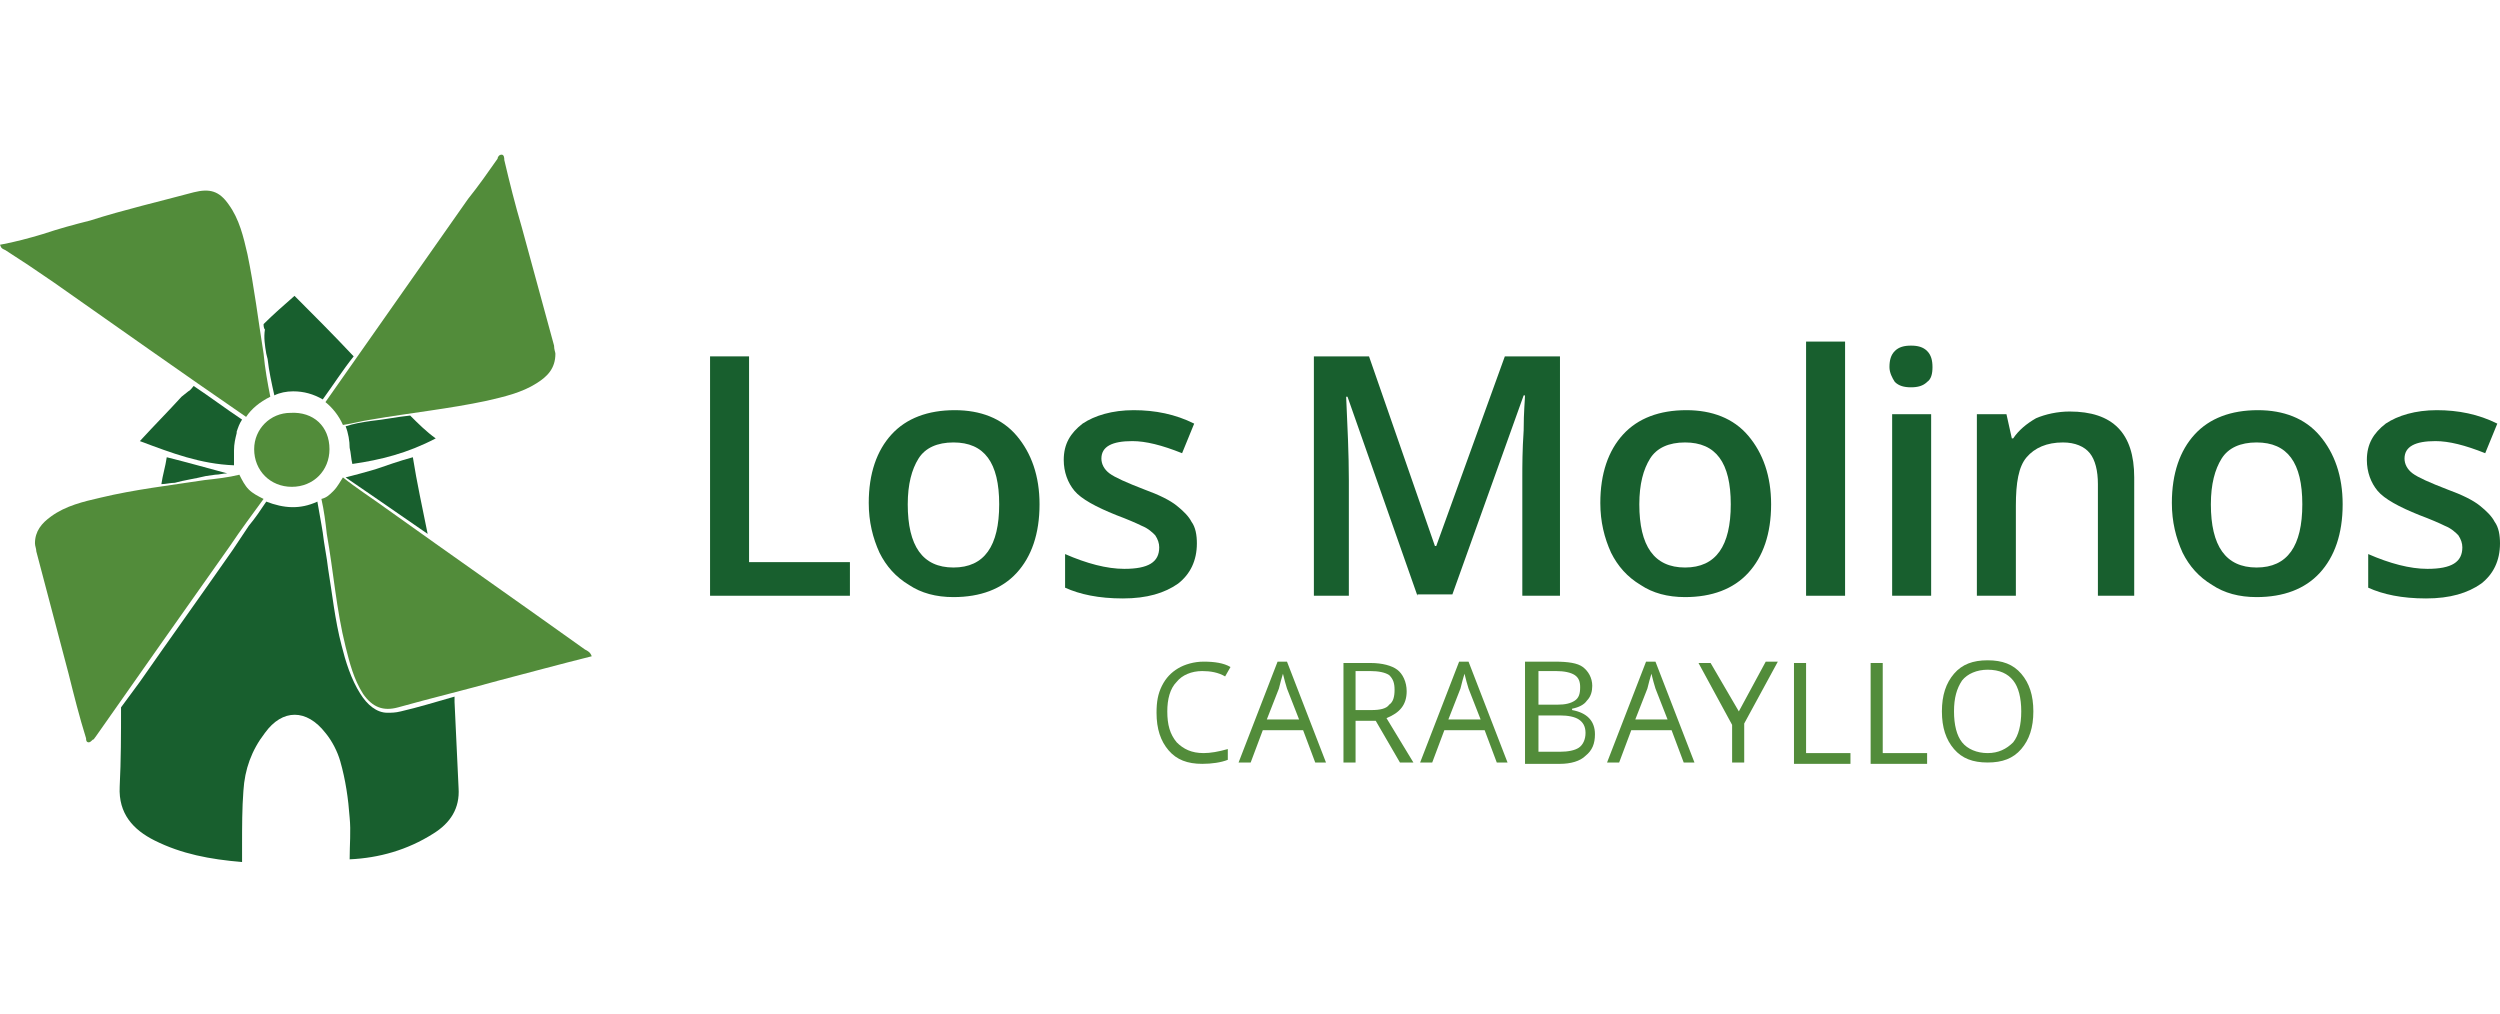 <?xml version="1.0" encoding="utf-8"?>
<!-- Generator: Adobe Illustrator 23.0.1, SVG Export Plug-In . SVG Version: 6.00 Build 0)  -->
<svg version="1.1" xmlns="http://www.w3.org/2000/svg" xmlns:xlink="http://www.w3.org/1999/xlink" x="0px" y="0px"
	 viewBox="0 0 185.9 75.4" style="enable-background:new 0 0 185.9 75.4;" xml:space="preserve">
<style type="text/css">
	.st0{display:none;}
	.st1{display:inline;}
	.st2{fill:#FCCF00;}
	.st3{fill:#158A2F;}
	.st4{fill:#263A7C;}
	.st5{fill-rule:evenodd;clip-rule:evenodd;fill:#528C3A;}
	.st6{fill-rule:evenodd;clip-rule:evenodd;fill:#185F2E;}
	.st7{fill:#528C3A;}
	.st8{fill:#185F2E;}
	.st9{fill:#726552;}
	.st10{fill:#BCAC95;}
	.st11{fill:#275D34;}
	.st12{fill:#EAC017;}
	.st13{fill-rule:evenodd;clip-rule:evenodd;fill:#275D34;}
	.st14{fill-rule:evenodd;clip-rule:evenodd;fill:#428742;}
	.st15{fill:#9A774B;}
	.st16{fill:#FFEC00;}
	.st17{fill-rule:evenodd;clip-rule:evenodd;fill:#FFFFFF;}
</style>
<g id="Capa_1" class="st0">
	<g id="logo-elolivar" transform="translate(-0.076 0)" class="st1">
		<g id="Grupo_194" transform="translate(0.075 0)">
			<path id="Trazado_242" class="st2" d="M44.6,3c-9.1,0.8-17.4,5.1-23.4,12l0,0c-0.1,0.1-0.2,0.2-0.3,0.3c-0.8,1-1.6,2.1-2.5,3.3
				h0.1c5.2-1.3,10.2-3.1,15.1-5.3c0,0,15.7-6.9,28.3-3.5c0,0,2.3,0.7,0.9,1.4s-4.5,2-13.8,2.7c0,0-6,0.1-10.6-0.3
				c3.7-1.2,7.4-2,11.3-2.3c0,0,0.8,0,0.4-0.3c0,0-3.2-0.8-15.1,2.5c0,0-2,0.8-3.9,1.5c7.9-0.3,15.8,0.7,23.4,2.8
				c0,0,20,6.1,23.9,15.2v1.3c-0.3,0.4-1.2,0.6-3.3,0.3c0,0-7.1-0.4-18.6-8.2L47,20.1c0,0-0.6-0.5,0.4-0.3c0,0,14.5,5.3,18.4,7.3
				c0,0,0.9,0.4,0.4-0.2c0,0-5.1-3.3-15.1-6.9c0,0-4.3-1.8-14.2-3.9c0,0-2.5-0.4-1.3,0.1c0,0,12,7.1,16,14.3c0,0,6,8.7,5.5,13.5
				c-0.1,0.5-0.5,0.8-1,0.7c-0.1,0-0.2-0.1-0.3-0.1c0,0-3-1.1-7.5-9.8c0,0-3.2-7-3.7-8.5c0,0-0.4-1.1,0-0.9c0,0,0.1,0,0.6,0.8
				c2.2,2.5,4.2,5.1,5.9,7.9c0,0,0.5,0.6,0.3-0.1c0,0,0.2-0.8-6.2-9c-1.6-1.7-3.3-3.3-5.1-4.8c0,0-0.8-0.4-0.4,0.3
				c0,0,1.2,3.7,0.5,6.4c0,0-0.3,0.7,0.3,0.9c0,0,3.5,1.1,3.4,5.7c-0.3,5-2.7,9.6-6.6,12.7c0,0-2.2,1.8-4.2-0.9c0,0-2.8-4.2-1.6-11
				c0,0,1.1-7,6.2-7h1.5c0.1,0,0.5-0.3,0.1-4c-0.3-1.5-0.9-2.9-1.7-4.2c0,0-0.9-1.3-4.7-2h-0.9c0.3,1.5-0.4,3-1.8,3.8
				c0,0,2.8,2.9,0.1,7.2c0,0-4.1,6.5-9.4,5.8c0,0-1.9-0.6-1.3-4.2c0,0,0.9-10,7.4-10.1c0,0,1.9,0.1,2.3,0.6c1.3-0.6,2.1-1.9,1.8-3.3
				c0,0-3.8-1.2-14,4.8c-0.6,0.4-1.1,1-1.6,1.6c-0.5,0.7-0.9,1.5-1,2.4c0,0-2.9,10.8,0.2,20.6c0,0,2.6,6.4,3.7,7.7
				c0,0,0.3,0.9,1.7,0.4c0,0,7.8-4.5,25.5-5.9c9.9-0.7,19.8,0.6,29.2,3.9c0,0,8.8-10.8,2.5-29.1C77.8,23.3,70.3,2,44.6,3z"/>
			<path id="Trazado_243" class="st3" d="M84.8,29c-0.8-4.1-2.4-7.9-4.7-11.4C76.4,12,69.3,4.6,56,0.8c-0.2-0.1-21.6-5.2-37.4,10.9
				c-3.4,3.5-6.1,7.7-7.9,12.3c-2.8,7.1-4.9,18.5,1.6,32.5c0.1,0.5,0.7,2.3,2.3,2.3h0.2l0.2-0.1c0.3-0.1,32.5-12.3,62.6,1.3
				c0.4,0.3,0.9,0.5,1.4,0.5h0.2c0.5-0.1,0.9-0.4,1.2-0.8C85.6,50.4,87.2,39.4,84.8,29z M78.7,58.7c-0.1,0-0.2-0.1-0.3-0.1l-0.1-0.1
				l-0.1-0.1c-12.7-5.7-25.6-7-35.9-6.6c-2.8,0.1-5.4,0.3-7.8,0.6C27.7,53.2,21,54.7,14.5,57c-0.3-0.3-0.5-0.6-0.6-1l-0.1-0.2
				c-5-10.8-5.6-21.2-1.6-31.1c1.7-4.4,4.3-8.4,7.5-11.8C34.9-2.4,55.3,2.5,55.5,2.5c12.7,3.6,19.6,10.6,23,15.9
				c2.2,3.2,3.8,6.9,4.5,10.8v0.1C85.3,39.3,83.7,49.7,78.7,58.7z"/>
			<path id="Trazado_244" class="st3" d="M17.6,60.3c-5.8,0.8-11.6,2.1-17.2,3.8C0.2,64.3,0,64.6,0,64.9c0.2,0.6,1.1,0.4,1.1,0.4
				C46,58.4,64.5,75.4,64.5,75.4c2-2.2,3.9-4.6,5.7-7c-12.7-6.9-26.3-9.1-38.1-9.1C57.7,57.6,74,68.2,74,68.2c1.5-1.7,3-3.6,4.3-5.5
				C52.4,49.7,22,58.8,17.6,60.3z"/>
		</g>
		<path id="Trazado_245" class="st3" d="M105.1,39.3h-9V24.2h9v3.3h-4.9v2.4h4.5v3.3h-4.5V36h4.9V39.3z"/>
		<rect id="Rectángulo_1506" x="107.5" y="23.2" class="st3" width="4" height="16.1"/>
		<path id="Trazado_246" class="st3" d="M134.3,31.7c0.1,2.1-0.5,4.2-1.9,5.8c-3.2,2.7-7.8,2.7-11,0c-1.4-1.6-2-3.7-1.9-5.8
			c-0.1-2.1,0.5-4.2,1.9-5.8c3.2-2.7,7.8-2.7,11-0.1C133.7,27.5,134.4,29.6,134.3,31.7 M123.8,31.7c0,3,1,4.4,3.1,4.4
			c0.9,0,1.8-0.4,2.3-1.1c0.6-1,0.8-2.2,0.8-3.3c0.1-1.2-0.2-2.3-0.8-3.3c-0.5-0.7-1.4-1.1-2.3-1.1
			C124.8,27.2,123.8,28.8,123.8,31.7"/>
		<rect id="Rectángulo_1507" x="136.7" y="23.2" class="st3" width="4" height="16.1"/>
		<path id="Trazado_247" class="st3" d="M143.5,24.7c0-0.5,0.1-1,0.5-1.4c1-0.6,2.3-0.6,3.3,0c0.3,0.4,0.5,0.8,0.5,1.3
			c0,1.2-0.7,1.8-2.1,1.8C144.2,26.4,143.5,25.9,143.5,24.7 M147.7,39.3h-4V27.6h4V39.3z"/>
		<path id="Trazado_248" class="st3" d="M153.6,39.3l-4.5-11.7h4.2l2,6.9c0,0.1,0,0.1,0.1,0.2c0,0.1,0,0.2,0.1,0.3
			c0,0.1,0.1,0.3,0.1,0.4v0.4h0.1c0-0.4,0.1-0.8,0.2-1.2l2.1-7h4.2l-4.5,11.7H153.6L153.6,39.3z"/>
		<path id="Trazado_249" class="st3" d="M171.1,39.3l-0.8-1.6h-0.1c-0.4,0.6-1,1-1.6,1.4c-0.7,0.3-1.4,0.4-2.2,0.4
			c-1,0.1-1.9-0.3-2.6-1c-0.7-0.8-1-1.8-0.9-2.8c-0.1-1.1,0.4-2.1,1.3-2.8c1.1-0.7,2.4-1,3.8-1l2-0.1v-0.2c0.1-0.7-0.4-1.4-1.1-1.4
			c-0.1,0-0.2,0-0.3,0c-1.1,0.1-2.2,0.4-3.3,0.9l-1.2-2.6c1.6-0.8,3.4-1.1,5.2-1.1c1.3-0.1,2.5,0.3,3.5,1.1c0.9,0.8,1.3,2,1.3,3.1
			v7.7L171.1,39.3L171.1,39.3z M168.1,36.6c0.5,0,0.9-0.1,1.3-0.4c0.4-0.3,0.5-0.7,0.5-1.2v-0.9l-0.9,0.1c-1.3,0.1-2,0.6-2,1.4
			C166.9,36.3,167.3,36.6,168.1,36.6"/>
		<path id="Trazado_250" class="st3" d="M183.7,27.4c0.3,0,0.7,0,1,0.1l0.3,0.1l-0.4,3.8c-0.5-0.1-0.9-0.1-1.4-0.1
			c-0.7-0.1-1.4,0.2-2,0.6c-0.4,0.5-0.7,1.1-0.6,1.8v5.8h-4V27.6h3l0.6,1.9h0.2c0.3-0.6,0.8-1.1,1.4-1.5
			C182.4,27.6,183.1,27.4,183.7,27.4"/>
		<path id="Trazado_251" class="st3" d="M103.5,49.6c0.1,1.4-0.4,2.8-1.4,3.8c-1.1,0.9-2.6,1.4-4,1.3h-2.8V44.6h3.1
			c1.4-0.1,2.7,0.4,3.8,1.3C103.1,46.9,103.6,48.2,103.5,49.6 M101.7,49.7c0-2.5-1.1-3.7-3.4-3.7h-1.4v7.4h1.2
			C100.5,53.4,101.7,52.1,101.7,49.7"/>
		<path id="Trazado_252" class="st3" d="M115.7,54.8h-5.8V44.6h5.8V46h-4.1v2.8h3.8v1.4h-3.8v3.2h4.1L115.7,54.8z"/>
		<path id="Trazado_253" class="st3" d="M136.8,47.7c0,0.9-0.3,1.8-1.1,2.5c-0.9,0.6-1.9,0.9-3,0.8h-1.1v3.8h-1.6V44.6h2.9
			c1-0.1,2,0.2,2.8,0.8C136.5,45.9,136.8,46.8,136.8,47.7 M131.8,49.6h0.9c0.7,0.1,1.3-0.1,1.9-0.4c0.4-0.3,0.6-0.9,0.6-1.4
			c0-0.5-0.2-1-0.5-1.3c-0.5-0.3-1.1-0.5-1.6-0.4h-1.1L131.8,49.6L131.8,49.6z"/>
		<rect id="Rectángulo_1508" x="143.1" y="44.6" class="st3" width="1.6" height="10.1"/>
		<path id="Trazado_254" class="st3" d="M157.6,52c0,0.8-0.3,1.6-1,2.1c-0.8,0.5-1.7,0.8-2.7,0.8c-1,0-1.9-0.1-2.8-0.5v-1.6
			c0.5,0.2,1,0.4,1.4,0.5c0.5,0.1,1,0.2,1.4,0.2c0.5,0,1-0.1,1.4-0.4c0.3-0.2,0.5-0.6,0.4-1c0-0.4-0.1-0.7-0.4-0.9
			c-0.5-0.4-1.1-0.7-1.8-0.9c-0.7-0.3-1.4-0.7-2-1.3c-0.4-0.5-0.6-1.1-0.6-1.8c0-0.8,0.3-1.5,0.9-2c0.7-0.5,1.5-0.8,2.4-0.8
			c1,0,2,0.2,2.9,0.6l-0.5,1.3c-0.8-0.3-1.6-0.5-2.4-0.6c-0.4,0-0.9,0.1-1.2,0.4c-0.3,0.2-0.4,0.6-0.4,0.9c0,0.2,0.1,0.5,0.2,0.7
			c0.1,0.2,0.3,0.4,0.6,0.5c0.4,0.3,0.9,0.5,1.4,0.6c0.6,0.2,1.1,0.5,1.6,0.9c0.3,0.2,0.6,0.5,0.8,0.9
			C157.4,51.1,157.5,51.5,157.6,52"/>
		<path id="Trazado_255" class="st3" d="M168.1,45.9c-0.9,0-1.7,0.3-2.3,1c-0.6,0.8-0.9,1.8-0.8,2.8c-0.1,1,0.2,2,0.8,2.8
			c0.6,0.7,1.4,1,2.3,0.9c0.4,0,0.8-0.1,1.3-0.1c0.4-0.1,0.8-0.2,1.3-0.3v1.4c-0.9,0.3-1.8,0.5-2.7,0.4c-1.3,0.1-2.5-0.4-3.4-1.3
			c-0.9-1.1-1.3-2.5-1.2-3.8c0-1,0.2-1.9,0.6-2.8c0.4-0.8,1-1.4,1.7-1.8c0.8-0.4,1.7-0.7,2.6-0.6c1,0,2,0.2,2.9,0.6l-0.6,1.4
			c-0.3-0.2-0.7-0.3-1.1-0.4C169,46,168.5,45.9,168.1,45.9"/>
		<path id="Trazado_256" class="st3" d="M186,49.7c0.1,1.4-0.4,2.8-1.3,3.8c-2,1.8-5.1,1.8-7,0c-0.9-1.1-1.3-2.5-1.3-3.9
			c-0.1-1.4,0.4-2.8,1.3-3.8c0.9-0.9,2.2-1.4,3.5-1.3c1.3-0.1,2.6,0.4,3.5,1.4C185.6,46.9,186.1,48.3,186,49.7 M178.3,49.7
			c-0.1,1,0.2,2,0.8,2.8c0.6,0.7,1.4,1,2.3,0.9c0.8,0.1,1.7-0.3,2.2-0.9c1-1.8,1-3.9,0-5.7c-0.5-0.6-1.4-1-2.2-0.9
			c-0.9-0.1-1.7,0.3-2.3,0.9C178.5,47.7,178.2,48.7,178.3,49.7"/>
	</g>
</g>
<g id="Capa_2" class="st0">
	<g class="st1">
		<g>
			<g>
				<path class="st4" d="M6.2,23.4v-22h3.6v18.9h9.3v3.1H6.2z"/>
				<path class="st4" d="M31.4,23.4l-0.7-2.3h-0.1c-0.8,1-1.6,1.7-2.4,2.1c-0.8,0.4-1.9,0.5-3.1,0.5c-1.6,0-2.9-0.4-3.8-1.3
					c-0.9-0.9-1.4-2.1-1.4-3.7c0-1.7,0.6-3,1.9-3.9c1.3-0.9,3.2-1.4,5.8-1.4l2.9-0.1v-0.9c0-1.1-0.2-1.9-0.7-2.4
					c-0.5-0.5-1.3-0.8-2.3-0.8c-0.9,0-1.7,0.1-2.5,0.4c-0.8,0.3-1.5,0.5-2.3,0.9l-1.1-2.5c0.9-0.5,1.9-0.8,3-1.1
					c1.1-0.2,2.1-0.4,3-0.4c2.1,0,3.7,0.5,4.8,1.4c1.1,0.9,1.6,2.4,1.6,4.3v11.2H31.4z M26.1,21c1.3,0,2.3-0.4,3.1-1.1
					c0.8-0.7,1.2-1.7,1.2-3v-1.4l-2.1,0.1c-1.7,0.1-2.9,0.3-3.6,0.8c-0.8,0.5-1.1,1.3-1.1,2.3c0,0.7,0.2,1.3,0.7,1.7
					C24.6,20.8,25.2,21,26.1,21z"/>
				<path class="st4" d="M48.5,18.7c0,1.6-0.6,2.9-1.8,3.7c-1.2,0.9-2.9,1.3-5.1,1.3c-2.2,0-4-0.3-5.3-1v-3.1c2,0.9,3.8,1.4,5.5,1.4
					c2.2,0,3.3-0.7,3.3-2c0-0.4-0.1-0.8-0.4-1.1c-0.2-0.3-0.6-0.6-1.2-0.9c-0.6-0.3-1.3-0.6-2.3-1c-1.9-0.7-3.2-1.5-3.9-2.2
					c-0.7-0.7-1-1.7-1-2.9c0-1.4,0.6-2.5,1.7-3.3c1.1-0.8,2.7-1.2,4.7-1.2c2,0,3.8,0.4,5.6,1.2l-1.1,2.7c-1.8-0.7-3.3-1.1-4.5-1.1
					c-1.9,0-2.8,0.5-2.8,1.6c0,0.5,0.2,1,0.7,1.3c0.5,0.4,1.5,0.9,3.2,1.5c1.4,0.5,2.4,1,3,1.5c0.6,0.4,1.1,1,1.4,1.5
					C48.3,17.2,48.5,17.9,48.5,18.7z"/>
				<path class="st4" d="M67,4.2c-2.1,0-3.7,0.7-4.9,2.2c-1.2,1.5-1.8,3.5-1.8,6.1c0,2.7,0.6,4.7,1.7,6.1c1.1,1.4,2.8,2.1,4.9,2.1
					c0.9,0,1.8-0.1,2.7-0.3c0.9-0.2,1.8-0.4,2.7-0.7v3.1c-1.7,0.7-3.7,1-5.9,1c-3.2,0-5.7-1-7.4-2.9c-1.7-2-2.6-4.7-2.6-8.4
					c0-2.3,0.4-4.3,1.3-6c0.8-1.7,2-3,3.6-3.9C63,1.6,64.9,1.1,67,1.1c2.2,0,4.3,0.5,6.2,1.4l-1.3,3c-0.7-0.3-1.5-0.7-2.4-0.9
					C68.7,4.3,67.9,4.2,67,4.2z"/>
				<path class="st4" d="M85.6,23.4l-0.7-2.3h-0.1c-0.8,1-1.6,1.7-2.4,2.1c-0.8,0.4-1.9,0.5-3.1,0.5c-1.6,0-2.9-0.4-3.8-1.3
					c-0.9-0.9-1.4-2.1-1.4-3.7c0-1.7,0.6-3,1.9-3.9c1.3-0.9,3.2-1.4,5.8-1.4l2.9-0.1v-0.9c0-1.1-0.2-1.9-0.7-2.4
					c-0.5-0.5-1.3-0.8-2.3-0.8c-0.9,0-1.7,0.1-2.5,0.4c-0.8,0.3-1.5,0.5-2.3,0.9l-1.1-2.5c0.9-0.5,1.9-0.8,3-1.1
					c1.1-0.2,2.1-0.4,3-0.4c2.1,0,3.7,0.5,4.8,1.4c1.1,0.9,1.6,2.4,1.6,4.3v11.2H85.6z M80.4,21c1.3,0,2.3-0.4,3.1-1.1
					c0.8-0.7,1.2-1.7,1.2-3v-1.4l-2.1,0.1c-1.7,0.1-2.9,0.3-3.6,0.8c-0.8,0.5-1.1,1.3-1.1,2.3c0,0.7,0.2,1.3,0.7,1.7
					C78.8,20.8,79.5,21,80.4,21z"/>
				<path class="st4" d="M102.7,18.7c0,1.6-0.6,2.9-1.8,3.7c-1.2,0.9-2.9,1.3-5.1,1.3c-2.2,0-4-0.3-5.3-1v-3.1
					c2,0.9,3.8,1.4,5.5,1.4c2.2,0,3.3-0.7,3.3-2c0-0.4-0.1-0.8-0.4-1.1c-0.2-0.3-0.6-0.6-1.2-0.9c-0.6-0.3-1.3-0.6-2.3-1
					c-1.9-0.7-3.2-1.5-3.9-2.2c-0.7-0.7-1-1.7-1-2.9c0-1.4,0.6-2.5,1.7-3.3c1.1-0.8,2.7-1.2,4.7-1.2c2,0,3.8,0.4,5.6,1.2l-1.1,2.7
					c-1.8-0.7-3.3-1.1-4.5-1.1c-1.9,0-2.8,0.5-2.8,1.6c0,0.5,0.2,1,0.7,1.3c0.5,0.4,1.5,0.9,3.2,1.5c1.4,0.5,2.4,1,3,1.5
					c0.6,0.4,1.1,1,1.4,1.5C102.6,17.2,102.7,17.9,102.7,18.7z"/>
				<path class="st4" d="M111.7,23.7c-2.5,0-4.4-0.7-5.7-2.2c-1.3-1.5-2-3.6-2-6.3c0-2.8,0.7-4.9,2.1-6.5c1.4-1.5,3.3-2.3,5.9-2.3
					c1.8,0,3.3,0.3,4.7,1l-1.1,2.8c-1.5-0.6-2.7-0.9-3.7-0.9c-2.9,0-4.3,1.9-4.3,5.7c0,1.9,0.4,3.3,1.1,4.2c0.7,0.9,1.8,1.4,3.2,1.4
					c1.6,0,3.1-0.4,4.5-1.2v3.1c-0.6,0.4-1.3,0.6-2,0.8C113.6,23.7,112.7,23.7,111.7,23.7z"/>
				<path class="st4" d="M129.1,23.4l-0.7-2.3h-0.1c-0.8,1-1.6,1.7-2.4,2.1c-0.8,0.4-1.9,0.5-3.1,0.5c-1.6,0-2.9-0.4-3.8-1.3
					c-0.9-0.9-1.4-2.1-1.4-3.7c0-1.7,0.6-3,1.9-3.9c1.3-0.9,3.2-1.4,5.8-1.4l2.9-0.1v-0.9c0-1.1-0.2-1.9-0.7-2.4
					c-0.5-0.5-1.3-0.8-2.3-0.8c-0.9,0-1.7,0.1-2.5,0.4c-0.8,0.3-1.5,0.5-2.3,0.9l-1.1-2.5c0.9-0.5,1.9-0.8,3-1.1
					c1.1-0.2,2.1-0.4,3-0.4c2.1,0,3.7,0.5,4.8,1.4c1.1,0.9,1.6,2.4,1.6,4.3v11.2H129.1z M123.9,21c1.3,0,2.3-0.4,3.1-1.1
					c0.8-0.7,1.2-1.7,1.2-3v-1.4l-2.1,0.1c-1.7,0.1-2.9,0.3-3.6,0.8c-0.8,0.5-1.1,1.3-1.1,2.3c0,0.7,0.2,1.3,0.7,1.7
					C122.3,20.8,123,21,123.9,21z"/>
				<path class="st4" d="M140.7,23.7c-2.1,0-3.7-0.8-4.9-2.3c-1.2-1.5-1.7-3.6-1.7-6.3c0-2.7,0.6-4.9,1.8-6.4
					c1.2-1.5,2.8-2.3,4.9-2.3c2.2,0,3.9,0.8,5,2.4h0.2c-0.2-1.2-0.3-2.1-0.3-2.8V0h3.6v23.4h-2.8l-0.6-2.2h-0.2
					C144.5,22.9,142.9,23.7,140.7,23.7z M141.6,20.9c1.5,0,2.5-0.4,3.2-1.2c0.7-0.8,1-2.1,1-4v-0.5c0-2.1-0.3-3.6-1-4.5
					c-0.7-0.9-1.8-1.3-3.2-1.3c-1.2,0-2.2,0.5-2.9,1.5c-0.7,1-1,2.4-1,4.3c0,1.8,0.3,3.3,1,4.2C139.3,20.4,140.3,20.9,141.6,20.9z"
					/>
				<path class="st4" d="M163.1,23.4l-0.7-2.3h-0.1c-0.8,1-1.6,1.7-2.4,2.1c-0.8,0.4-1.9,0.5-3.1,0.5c-1.6,0-2.9-0.4-3.8-1.3
					c-0.9-0.9-1.4-2.1-1.4-3.7c0-1.7,0.6-3,1.9-3.9c1.3-0.9,3.2-1.4,5.8-1.4l2.9-0.1v-0.9c0-1.1-0.2-1.9-0.7-2.4
					c-0.5-0.5-1.3-0.8-2.3-0.8c-0.9,0-1.7,0.1-2.5,0.4c-0.8,0.3-1.5,0.5-2.3,0.9l-1.1-2.5c0.9-0.5,1.9-0.8,3-1.1
					c1.1-0.2,2.1-0.4,3-0.4c2.1,0,3.7,0.5,4.8,1.4c1.1,0.9,1.6,2.4,1.6,4.3v11.2H163.1z M157.9,21c1.3,0,2.3-0.4,3.1-1.1
					c0.8-0.7,1.2-1.7,1.2-3v-1.4l-2.1,0.1c-1.7,0.1-2.9,0.3-3.6,0.8c-0.8,0.5-1.1,1.3-1.1,2.3c0,0.7,0.2,1.3,0.7,1.7
					C156.3,20.8,157,21,157.9,21z"/>
				<path class="st4" d="M180.2,18.7c0,1.6-0.6,2.9-1.8,3.7c-1.2,0.9-2.9,1.3-5.1,1.3c-2.2,0-4-0.3-5.3-1v-3.1
					c2,0.9,3.8,1.4,5.5,1.4c2.2,0,3.3-0.7,3.3-2c0-0.4-0.1-0.8-0.4-1.1c-0.2-0.3-0.6-0.6-1.2-0.9c-0.6-0.3-1.3-0.6-2.3-1
					c-1.9-0.7-3.2-1.5-3.9-2.2c-0.7-0.7-1-1.7-1-2.9c0-1.4,0.6-2.5,1.7-3.3c1.1-0.8,2.7-1.2,4.7-1.2c2,0,3.8,0.4,5.6,1.2l-1.1,2.7
					c-1.8-0.7-3.3-1.1-4.5-1.1c-1.9,0-2.8,0.5-2.8,1.6c0,0.5,0.2,1,0.7,1.3c0.5,0.4,1.5,0.9,3.2,1.5c1.4,0.5,2.4,1,3,1.5
					c0.6,0.4,1.1,1,1.4,1.5C180.1,17.2,180.2,17.9,180.2,18.7z"/>
			</g>
		</g>
		<g>
			<g>
				<path class="st4" d="M176.3,63.2c-0.2-8.5,4-16.8,4-24.5c-0.4-1.4-1-2.6-2-3.8c-5.8-5.9-18.1-7.3-25-7.5c4.1,1,8,2.6,10.7,4.9
					c7.2,7.3,2.2,17.7,5.1,27.4c1.8,8.3,7,15,8.9,14.7C177,71.3,176.3,67.4,176.3,63.2z"/>
				<path class="st4" d="M159.7,55.2c3.1,6.3,8.6,11.2,11.2,12.2c-1.1-2.2-2.2-4.7-2.9-7.3c-2.9-9.7,2-20-5.2-27.2
					c-1.6-1.4-3.6-2.5-5.8-3.4c-7-1.8-15.3-1.9-20.4-1.8c4.4,0.6,8.6,1.7,12,3.6C157.4,37,154.7,46.7,159.7,55.2z"/>
				<path class="st4" d="M128.8,30.2c16.9,3.7,14.3,14.2,20.9,21.6c4,5,9.7,8.7,12.8,9.8c-1.5-1.8-3-3.8-4.2-6.1
					c-5-8.5-2.3-18.1-11.3-23.9c-3.3-1.8-7.4-2.9-11.7-3.5c-5.6-0.3-63.1-0.2-66.7,0C73.1,28.4,124.9,29.4,128.8,30.2z"/>
			</g>
		</g>
		<g>
			<path class="st4" d="M11.6,35.3c0,1-0.3,1.8-0.8,2.3c-0.5,0.5-1.3,0.8-2.3,0.8H6.8v-6.1h1.9c0.9,0,1.7,0.3,2.2,0.8
				C11.4,33.7,11.6,34.4,11.6,35.3z M10.9,35.4c0-0.8-0.2-1.4-0.6-1.8c-0.4-0.4-1-0.6-1.8-0.6h-1v4.8h0.9c0.8,0,1.5-0.2,1.9-0.6
				C10.7,36.8,10.9,36.2,10.9,35.4z"/>
			<path class="st4" d="M16.2,38.4h-3.4v-6.1h3.4V33h-2.7v2H16v0.6h-2.5v2.2h2.7V38.4z"/>
			<path class="st4" d="M24.6,36.8c0,0.5-0.2,1-0.6,1.3c-0.4,0.3-0.9,0.4-1.6,0.4c-0.7,0-1.3-0.1-1.7-0.3v-0.7
				c0.2,0.1,0.5,0.2,0.8,0.2c0.3,0.1,0.6,0.1,0.9,0.1c0.5,0,0.8-0.1,1.1-0.3c0.2-0.2,0.4-0.4,0.4-0.7c0-0.2,0-0.4-0.1-0.5
				c-0.1-0.1-0.2-0.3-0.4-0.4c-0.2-0.1-0.5-0.2-0.9-0.4c-0.6-0.2-1-0.4-1.2-0.7c-0.2-0.3-0.4-0.6-0.4-1.1c0-0.5,0.2-0.8,0.5-1.1
				c0.4-0.3,0.8-0.4,1.4-0.4c0.6,0,1.2,0.1,1.7,0.3l-0.2,0.6c-0.5-0.2-1-0.3-1.5-0.3c-0.4,0-0.7,0.1-0.9,0.2
				c-0.2,0.2-0.3,0.4-0.3,0.7c0,0.2,0,0.4,0.1,0.5c0.1,0.1,0.2,0.3,0.4,0.4c0.2,0.1,0.5,0.2,0.8,0.4c0.6,0.2,1.1,0.5,1.3,0.7
				C24.5,36.1,24.6,36.4,24.6,36.8z"/>
			<path class="st4" d="M30.1,38.4l-0.8-1.9h-2.4l-0.7,1.9h-0.7l2.4-6.1h0.6l2.4,6.1H30.1z M29.1,35.9L28.4,34
				c-0.1-0.2-0.2-0.5-0.3-0.9C28,33.4,28,33.7,27.8,34l-0.7,1.9H29.1z"/>
			<path class="st4" d="M36.8,38.4H36l-3.3-5.1h0c0,0.6,0.1,1.1,0.1,1.6v3.4h-0.7v-6.1h0.8l3.3,5.1h0c0-0.1,0-0.3,0-0.7
				c0-0.4,0-0.7,0-0.9v-3.5h0.7V38.4z"/>
			<path class="st4" d="M45.9,38.4l-0.8-1.9h-2.4L42,38.4h-0.7l2.4-6.1h0.6l2.4,6.1H45.9z M44.9,35.9L44.2,34
				c-0.1-0.2-0.2-0.5-0.3-0.9c-0.1,0.3-0.1,0.6-0.3,0.9L43,35.9H44.9z"/>
			<path class="st4" d="M52.3,38.4h-0.8l-3.3-5.1h0c0,0.6,0.1,1.1,0.1,1.6v3.4h-0.7v-6.1h0.8l3.3,5.1h0c0-0.1,0-0.3,0-0.7
				c0-0.4,0-0.7,0-0.9v-3.5h0.7V38.4z"/>
			<path class="st4" d="M56.3,38.4h-0.7V33h-1.9v-0.6h4.5V33h-1.9V38.4z"/>
			<path class="st4" d="M64.8,35.4c0,1-0.2,1.7-0.7,2.3c-0.5,0.6-1.2,0.8-2,0.8c-0.9,0-1.6-0.3-2.1-0.8c-0.5-0.5-0.7-1.3-0.7-2.3
				c0-1,0.2-1.8,0.7-2.3c0.5-0.5,1.2-0.8,2.1-0.8c0.9,0,1.6,0.3,2,0.8C64.6,33.7,64.8,34.4,64.8,35.4z M60,35.4
				c0,0.8,0.2,1.4,0.5,1.9c0.3,0.4,0.9,0.6,1.5,0.6c0.7,0,1.2-0.2,1.5-0.6c0.3-0.4,0.5-1,0.5-1.9c0-0.8-0.2-1.4-0.5-1.9
				c-0.3-0.4-0.8-0.6-1.5-0.6c-0.7,0-1.2,0.2-1.5,0.6C60.1,34,60,34.6,60,35.4z"/>
			<path class="st4" d="M71,38.4h-0.8l-3.3-5.1h0c0,0.6,0.1,1.1,0.1,1.6v3.4h-0.7v-6.1h0.8l3.3,5.1h0c0-0.1,0-0.3,0-0.7
				c0-0.4,0-0.7,0-0.9v-3.5H71V38.4z"/>
			<path class="st4" d="M72.8,38.4v-6.1h0.7v6.1H72.8z"/>
			<path class="st4" d="M80.6,35.4c0,1-0.2,1.7-0.7,2.3c-0.5,0.6-1.2,0.8-2,0.8c-0.9,0-1.6-0.3-2.1-0.8c-0.5-0.5-0.7-1.3-0.7-2.3
				c0-1,0.2-1.8,0.7-2.3c0.5-0.5,1.2-0.8,2.1-0.8c0.9,0,1.6,0.3,2,0.8C80.3,33.7,80.6,34.4,80.6,35.4z M75.7,35.4
				c0,0.8,0.2,1.4,0.5,1.9c0.3,0.4,0.9,0.6,1.5,0.6c0.7,0,1.2-0.2,1.5-0.6c0.3-0.4,0.5-1,0.5-1.9c0-0.8-0.2-1.4-0.5-1.9
				c-0.3-0.4-0.8-0.6-1.5-0.6c-0.7,0-1.2,0.2-1.5,0.6C75.9,34,75.7,34.6,75.7,35.4z"/>
		</g>
	</g>
</g>
<g id="Capa_3" class="st0">
	<g class="st1">
		<g>
			<path class="st5" d="M25,48.1c44.4,28,58-13.9,104,13.3C72.9,51.8,70,86.1,25,48.1z"/>
			<path class="st6" d="M115.1,63.4C76.8,61.2,67.7,81,37.3,61C66.7,91.1,81,63.6,115.1,63.4z"/>
			<g>
				<path class="st7" d="M70.9,19.4L63.8,1h2.6l4.8,13.3c0.4,1.1,0.7,2.1,1,3c0.3-1,0.6-2,1-3l5-13.3h2.5l-7.2,18.3H70.9z"/>
				<path class="st7" d="M82,3.6V1h2.2v2.6H82z M82,19.4V6.1h2.2v13.3H82z"/>
				<path class="st7" d="M87.6,19.4V1h2.3v18.3H87.6z"/>
				<path class="st7" d="M93.3,19.4V1h2.3v18.3H93.3z"/>
				<path class="st7" d="M107.7,17.7c-0.8,0.7-1.6,1.2-2.4,1.5c-0.8,0.3-1.6,0.4-2.5,0.4c-1.5,0-2.6-0.4-3.4-1.1
					c-0.8-0.7-1.2-1.6-1.2-2.7c0-0.7,0.1-1.2,0.4-1.8c0.3-0.5,0.7-1,1.2-1.3c0.5-0.3,1-0.6,1.6-0.7c0.4-0.1,1.1-0.2,2-0.3
					c1.8-0.2,3.2-0.5,4-0.8c0-0.3,0-0.5,0-0.6c0-0.9-0.2-1.6-0.6-1.9c-0.6-0.5-1.4-0.8-2.6-0.8c-1.1,0-1.8,0.2-2.3,0.6
					c-0.5,0.4-0.9,1-1.1,2l-2.2-0.3c0.2-0.9,0.5-1.7,1-2.3c0.5-0.6,1.1-1,2-1.3c0.9-0.3,1.9-0.5,3-0.5c1.1,0,2.1,0.1,2.8,0.4
					c0.7,0.3,1.2,0.6,1.6,1c0.3,0.4,0.6,0.9,0.7,1.5c0.1,0.4,0.1,1.1,0.1,2.1v3c0,2.1,0.1,3.4,0.1,4c0.1,0.6,0.3,1.1,0.6,1.6h-2.4
					C107.9,18.9,107.8,18.4,107.7,17.7z M107.5,12.7c-0.8,0.3-2,0.6-3.7,0.9c-0.9,0.1-1.6,0.3-2,0.4c-0.4,0.2-0.7,0.4-0.9,0.7
					c-0.2,0.3-0.3,0.7-0.3,1.1c0,0.6,0.2,1.1,0.7,1.5c0.5,0.4,1.1,0.6,2,0.6c0.9,0,1.6-0.2,2.3-0.6c0.7-0.4,1.2-0.9,1.5-1.6
					c0.2-0.5,0.4-1.3,0.4-2.3V12.7z"/>
			</g>
			<g>
				<path class="st8" d="M45.5,36.6l3.5-0.3c0.2,1.4,0.5,2.5,1.1,3.4c0.6,0.9,1.5,1.6,2.8,2.2c1.3,0.5,2.7,0.8,4.3,0.8
					c1.4,0,2.6-0.2,3.7-0.6c1.1-0.4,1.9-1,2.4-1.7c0.5-0.7,0.8-1.5,0.8-2.4c0-0.9-0.3-1.6-0.8-2.3c-0.5-0.7-1.3-1.2-2.5-1.6
					c-0.7-0.3-2.4-0.7-5-1.4c-2.6-0.6-4.4-1.2-5.4-1.7c-1.3-0.7-2.3-1.6-3-2.6c-0.6-1-1-2.2-1-3.5c0-1.4,0.4-2.7,1.2-3.9
					c0.8-1.2,2-2.2,3.5-2.8c1.5-0.6,3.2-1,5.1-1c2.1,0,3.9,0.3,5.5,1c1.6,0.7,2.8,1.6,3.6,2.9c0.8,1.3,1.3,2.8,1.4,4.4l-3.5,0.3
					c-0.2-1.8-0.8-3.1-1.9-4c-1.1-0.9-2.7-1.3-4.9-1.3c-2.2,0-3.9,0.4-4.9,1.2c-1,0.8-1.5,1.8-1.5,3c0,1,0.4,1.8,1.1,2.5
					c0.7,0.6,2.6,1.3,5.6,2c3,0.7,5.1,1.3,6.2,1.8c1.6,0.7,2.8,1.7,3.6,2.8c0.8,1.1,1.2,2.5,1.2,4c0,1.5-0.4,2.9-1.3,4.2
					c-0.9,1.3-2.1,2.3-3.7,3.1c-1.6,0.7-3.4,1.1-5.4,1.1c-2.5,0-4.6-0.4-6.3-1.1c-1.7-0.7-3-1.8-4-3.3
					C46.1,40.1,45.6,38.4,45.5,36.6z"/>
				<path class="st8" d="M85.5,43c-1.3,1.1-2.5,1.8-3.7,2.3c-1.2,0.4-2.4,0.7-3.8,0.7c-2.2,0-3.9-0.5-5.1-1.6
					c-1.2-1.1-1.8-2.5-1.8-4.2c0-1,0.2-1.9,0.7-2.7c0.4-0.8,1-1.5,1.8-2c0.7-0.5,1.5-0.9,2.5-1.1c0.7-0.2,1.7-0.3,3-0.5
					c2.8-0.3,4.8-0.7,6.1-1.2c0-0.5,0-0.8,0-0.9c0-1.4-0.3-2.4-1-2.9c-0.9-0.8-2.2-1.2-3.9-1.2c-1.6,0-2.8,0.3-3.6,0.8
					c-0.8,0.6-1.3,1.6-1.7,3l-3.3-0.5c0.3-1.4,0.8-2.6,1.5-3.5c0.7-0.9,1.7-1.6,3-2c1.3-0.5,2.8-0.7,4.6-0.7c1.7,0,3.1,0.2,4.2,0.6
					c1.1,0.4,1.9,0.9,2.4,1.5c0.5,0.6,0.9,1.4,1.1,2.3c0.1,0.6,0.2,1.6,0.2,3.2V37c0,3.2,0.1,5.2,0.2,6c0.1,0.8,0.4,1.7,0.9,2.4
					h-3.6C85.8,44.8,85.6,44,85.5,43z M85.2,35.4c-1.2,0.5-3.1,0.9-5.6,1.3c-1.4,0.2-2.4,0.4-3,0.7c-0.6,0.3-1,0.6-1.3,1.1
					c-0.3,0.5-0.5,1-0.5,1.6c0,0.9,0.3,1.7,1,2.3c0.7,0.6,1.7,0.9,3,0.9c1.3,0,2.5-0.3,3.5-0.9c1-0.6,1.8-1.4,2.3-2.4
					c0.4-0.8,0.6-1.9,0.6-3.4V35.4z"/>
				<path class="st8" d="M93.9,45.5V25.3H97v3.1c0.8-1.4,1.5-2.4,2.2-2.8c0.7-0.5,1.4-0.7,2.2-0.7c1.2,0,2.3,0.4,3.5,1.1l-1.2,3.2
					c-0.8-0.5-1.7-0.7-2.5-0.7c-0.7,0-1.4,0.2-2,0.7c-0.6,0.5-1,1.1-1.3,1.9c-0.4,1.2-0.6,2.5-0.6,4v10.6H93.9z"/>
				<path class="st8" d="M120.1,43c-1.3,1.1-2.5,1.8-3.7,2.3c-1.2,0.4-2.4,0.7-3.8,0.7c-2.2,0-3.9-0.5-5.1-1.6
					c-1.2-1.1-1.8-2.5-1.8-4.2c0-1,0.2-1.9,0.7-2.7c0.5-0.8,1-1.5,1.8-2c0.7-0.5,1.5-0.9,2.5-1.1c0.7-0.2,1.7-0.3,3-0.5
					c2.8-0.3,4.8-0.7,6.1-1.2c0-0.5,0-0.8,0-0.9c0-1.4-0.3-2.4-1-2.9c-0.9-0.8-2.2-1.2-3.9-1.2c-1.6,0-2.8,0.3-3.6,0.8
					c-0.8,0.6-1.3,1.6-1.7,3l-3.3-0.5c0.3-1.4,0.8-2.6,1.5-3.5c0.7-0.9,1.7-1.6,3-2c1.3-0.5,2.8-0.7,4.6-0.7c1.7,0,3.1,0.2,4.2,0.6
					c1.1,0.4,1.9,0.9,2.4,1.5c0.5,0.6,0.9,1.4,1.1,2.3c0.1,0.6,0.2,1.6,0.2,3.2V37c0,3.2,0.1,5.2,0.2,6c0.1,0.8,0.4,1.7,0.9,2.4
					h-3.6C120.4,44.8,120.2,44,120.1,43z M119.8,35.4c-1.2,0.5-3.1,0.9-5.6,1.3c-1.4,0.2-2.4,0.4-3,0.7c-0.6,0.3-1,0.6-1.3,1.1
					c-0.3,0.5-0.5,1-0.5,1.6c0,0.9,0.3,1.7,1,2.3c0.7,0.6,1.7,0.9,3,0.9c1.3,0,2.5-0.3,3.5-0.9c1-0.6,1.8-1.4,2.3-2.4
					c0.4-0.8,0.5-1.9,0.5-3.4V35.4z"/>
				<path class="st8" d="M124.2,53.3l0.6-2.9c0.7,0.2,1.2,0.3,1.6,0.3c0.7,0,1.2-0.2,1.6-0.7c0.3-0.5,0.5-1.6,0.5-3.5V25.3h3.4v21.3
					c0,2.5-0.3,4.2-1,5.2c-0.8,1.3-2.2,1.9-4.1,1.9C126,53.7,125.1,53.6,124.2,53.3z"/>
				<path class="st8" d="M150.4,43c-1.3,1.1-2.5,1.8-3.7,2.3c-1.2,0.4-2.4,0.7-3.8,0.7c-2.2,0-3.9-0.5-5.1-1.6
					c-1.2-1.1-1.8-2.5-1.8-4.2c0-1,0.2-1.9,0.7-2.7c0.4-0.8,1-1.5,1.8-2c0.7-0.5,1.5-0.9,2.5-1.1c0.7-0.2,1.7-0.3,3-0.5
					c2.8-0.3,4.8-0.7,6.1-1.2c0-0.5,0-0.8,0-0.9c0-1.4-0.3-2.4-1-2.9c-0.9-0.8-2.2-1.2-3.9-1.2c-1.6,0-2.8,0.3-3.6,0.8
					c-0.8,0.6-1.3,1.6-1.7,3l-3.3-0.5c0.3-1.4,0.8-2.6,1.5-3.5c0.7-0.9,1.7-1.6,3-2c1.3-0.5,2.8-0.7,4.6-0.7c1.7,0,3.1,0.2,4.2,0.6
					c1.1,0.4,1.9,0.9,2.4,1.5c0.5,0.6,0.9,1.4,1.1,2.3c0.1,0.6,0.2,1.6,0.2,3.2V37c0,3.2,0.1,5.2,0.2,6c0.1,0.8,0.4,1.7,0.9,2.4
					h-3.6C150.7,44.8,150.5,44,150.4,43z M150.1,35.4c-1.2,0.5-3.1,0.9-5.6,1.3c-1.4,0.2-2.4,0.4-3,0.7c-0.6,0.3-1,0.6-1.3,1.1
					c-0.3,0.5-0.5,1-0.5,1.6c0,0.9,0.3,1.7,1,2.3c0.7,0.6,1.7,0.9,3,0.9c1.3,0,2.5-0.3,3.5-0.9c1-0.6,1.8-1.4,2.3-2.4
					c0.4-0.8,0.6-1.9,0.6-3.4V35.4z"/>
			</g>
			<path class="st9" d="M133,18.1c0,0,5.9-1.7,14.7,0c0,0,2.6,0.9,3.7,1c0,0,7.6-0.5,12.4-1.9c0,0-4.9-0.9-7.8-6.1
				c0,0-1.8-4.3-3.3-4.5c0,0-3.7-0.9-9.1,1.5C143.5,8,137.2,10.7,133,18.1z"/>
			<path class="st10" d="M115.1,18.6c0,0,7.5-2.1,18.6,0c0,0,3.2,0.5,4.6,0.6c0,0,9.1,0.9,16.7-0.5c0,0-7.1-3.3-10.8-9.1
				c0,0-2.8-5.2-4.2-5.7c0,0-4.6-1.2-11.6,1.9C128.4,5.8,120.5,9.2,115.1,18.6z"/>
			<path class="st9" d="M115.1,18.6c0,0,7.5-2.1,18.6,0c0,0-8.1-10,6.3-14.7c0,0-4.6-1.2-11.6,1.9C128.4,5.8,120.5,9.2,115.1,18.6z"
				/>
		</g>
		<g>
			<path class="st8" d="M135.5,54.6v10.1h-1.3V54.6H135.5z"/>
			<path class="st8" d="M144.8,64.3c-0.5,0.2-1.4,0.5-2.7,0.5c-2.8,0-5-1.8-5-5.1c0-3.2,2.1-5.3,5.3-5.3c1.3,0,2.1,0.3,2.4,0.4
				l-0.3,1.1c-0.5-0.2-1.2-0.4-2-0.4c-2.4,0-3.9,1.5-3.9,4.2c0,2.5,1.4,4.1,3.9,4.1c0.8,0,1.6-0.2,2.1-0.4L144.8,64.3z"/>
			<path class="st8" d="M148.1,61.5l-1,3.2h-1.3l3.4-10.1h1.6l3.4,10.1h-1.4l-1.1-3.2H148.1z M151.4,60.5l-1-2.9
				c-0.2-0.7-0.4-1.3-0.5-1.8h0c-0.2,0.6-0.3,1.2-0.5,1.8l-1,2.9H151.4z"/>
		</g>
	</g>
</g>
<g id="Capa_4" class="st0">
	<g class="st1">
		<path class="st11" d="M108.3,30c0.4,0,0.8-0.1,1.2-0.2c0.4-0.1,0.7-0.3,1.1-0.5c0.3-0.2,0.6-0.5,0.7-0.8c0.2-0.3,0.3-0.7,0.3-1.1
			c0-0.5-0.1-0.9-0.4-1.3c-0.3-0.4-0.6-0.7-1-1.1c-0.4-0.3-0.9-0.6-1.4-0.9c-0.5-0.3-1.1-0.6-1.6-0.9c-0.6-0.3-1.1-0.6-1.6-0.9
			c-0.5-0.3-1-0.7-1.4-1.1c-0.4-0.4-0.8-0.8-1-1.3c-0.3-0.5-0.4-1-0.4-1.7s0.1-1.2,0.4-1.7c0.2-0.5,0.6-1,1-1.4
			c0.5-0.4,1-0.7,1.7-0.9c0.7-0.2,1.4-0.3,2.3-0.3c1.5,0,2.8,0.3,3.7,1c0.9,0.6,1.5,1.6,1.9,2.8l-1.4,0.6c-0.2-0.5-0.4-1-0.6-1.4
			c-0.3-0.4-0.6-0.8-0.9-1.1c-0.4-0.3-0.8-0.5-1.2-0.7c-0.5-0.2-1-0.2-1.6-0.2c-0.5,0-1,0.1-1.4,0.2c-0.4,0.1-0.7,0.3-1,0.6
			c-0.3,0.2-0.4,0.5-0.6,0.8c-0.1,0.3-0.2,0.6-0.2,0.9c0,0.4,0.1,0.8,0.4,1.2c0.3,0.4,0.6,0.7,1,1c0.4,0.3,0.9,0.6,1.5,0.9
			c0.6,0.3,1.1,0.6,1.7,0.9c0.6,0.3,1.1,0.6,1.7,0.9c0.6,0.3,1,0.7,1.5,1.1c0.4,0.4,0.8,0.8,1,1.3c0.3,0.5,0.4,1,0.4,1.6
			c0,0.6-0.1,1.3-0.4,1.8c-0.2,0.6-0.6,1.1-1.1,1.5c-0.5,0.4-1.1,0.8-1.8,1c-0.7,0.2-1.6,0.4-2.5,0.4c-0.8,0-1.5-0.1-2.1-0.3
			c-0.6-0.2-1.2-0.4-1.6-0.7c-0.5-0.3-0.9-0.7-1.2-1.2c-0.3-0.5-0.6-1-0.8-1.6l1.5-0.6c0.2,0.5,0.4,1,0.7,1.4c0.3,0.4,0.6,0.8,1,1.1
			c0.4,0.3,0.8,0.5,1.3,0.7C107.3,29.9,107.8,30,108.3,30z"/>
		<path class="st11" d="M125.8,30.6h-2.5v-1.7c-0.3,0.2-0.6,0.5-0.9,0.7c-0.3,0.2-0.6,0.4-0.9,0.6c-0.3,0.2-0.7,0.4-1.1,0.5
			c-0.4,0.1-0.9,0.2-1.4,0.2c-0.5,0-0.9-0.1-1.3-0.2c-0.4-0.2-0.7-0.4-1-0.7c-0.3-0.3-0.5-0.6-0.6-1c-0.1-0.4-0.2-0.8-0.2-1.2
			c0-0.5,0.1-1,0.3-1.5c0.2-0.4,0.5-0.8,0.9-1.2c0.4-0.3,0.8-0.6,1.3-0.9c0.5-0.3,1-0.5,1.6-0.7c0.6-0.2,1.1-0.4,1.7-0.6
			c0.6-0.2,1.2-0.3,1.7-0.5v-0.8c0-0.6-0.1-1.1-0.2-1.4c-0.1-0.4-0.3-0.7-0.5-1c-0.2-0.2-0.5-0.4-0.8-0.5c-0.3-0.1-0.6-0.2-1-0.2
			c-0.4,0-0.8,0.1-1,0.2c-0.3,0.1-0.5,0.3-0.6,0.4c-0.2,0.2-0.3,0.4-0.3,0.6c-0.1,0.2-0.1,0.5-0.1,0.7c0,0.2,0,0.4-0.1,0.6
			c0,0.2-0.1,0.4-0.2,0.5c-0.1,0.2-0.2,0.3-0.4,0.4c-0.2,0.1-0.4,0.1-0.6,0.1c-0.2,0-0.4,0-0.5-0.1c-0.2-0.1-0.3-0.2-0.4-0.3
			c-0.1-0.1-0.2-0.3-0.3-0.5c-0.1-0.2-0.1-0.4-0.1-0.6c0-0.4,0.1-0.8,0.4-1.2c0.3-0.4,0.6-0.7,1.1-0.9c0.5-0.3,1-0.5,1.6-0.6
			c0.6-0.2,1.3-0.2,1.9-0.2c0.8,0,1.5,0.1,2.1,0.2c0.6,0.2,1,0.4,1.4,0.7c0.4,0.3,0.6,0.6,0.8,1.1c0.2,0.4,0.2,0.9,0.2,1.4V30.6z
			 M123.3,23.3c-0.4,0.1-0.7,0.3-1.1,0.4c-0.4,0.1-0.8,0.3-1.1,0.5c-0.4,0.2-0.7,0.4-1.1,0.6c-0.3,0.2-0.6,0.4-0.9,0.7
			c-0.3,0.2-0.5,0.5-0.6,0.8c-0.1,0.3-0.2,0.6-0.2,0.9c0,0.3,0.1,0.6,0.2,0.9c0.1,0.3,0.3,0.5,0.5,0.7c0.2,0.2,0.4,0.4,0.7,0.5
			c0.2,0.1,0.5,0.2,0.8,0.2c0.3,0,0.5,0,0.8-0.1c0.3-0.1,0.5-0.2,0.7-0.3c0.2-0.1,0.5-0.3,0.7-0.4c0.2-0.2,0.5-0.3,0.7-0.5V23.3z"/>
		<path class="st11" d="M129.1,18.1h2.5v2.3c0.8-0.9,1.5-1.5,2.4-1.9c0.8-0.4,1.7-0.6,2.5-0.6c0.4,0,0.8,0.1,1.2,0.3
			c0.4,0.2,0.7,0.5,1,0.8c0.3,0.3,0.5,0.7,0.7,1.2c0.2,0.5,0.3,1,0.3,1.5v9h-2.5V22c0-0.8-0.2-1.5-0.6-1.9c-0.4-0.4-0.9-0.6-1.4-0.6
			c-0.3,0-0.5,0-0.8,0.1c-0.3,0.1-0.6,0.2-0.9,0.4c-0.3,0.2-0.6,0.4-0.9,0.6c-0.3,0.2-0.6,0.5-0.9,0.7v9.3h-2.5V18.1z"/>
		<path class="st11" d="M109.1,33.9l7.6,16.4h-2.7l-2.5-5.4h-6.9l-2.5,5.4h-1.4l7.7-16.4H109.1z M105,43.9h5.9l-2.9-6.4L105,43.9z"
			/>
		<path class="st11" d="M118.1,38h2.5v2.3c0.7-0.8,1.5-1.5,2.3-1.9c0.8-0.4,1.6-0.6,2.5-0.6c0.4,0,0.8,0.1,1.2,0.3
			c0.4,0.2,0.7,0.5,1,0.8c0.3,0.3,0.5,0.7,0.7,1.2c0.2,0.5,0.2,0.9,0.2,1.5v8.9H126v-8.5c0-0.8-0.2-1.4-0.6-1.9
			c-0.4-0.4-0.8-0.6-1.4-0.6c-0.3,0-0.5,0-0.8,0.1c-0.3,0.1-0.6,0.2-0.9,0.4c-0.3,0.2-0.6,0.3-0.9,0.6c-0.3,0.2-0.6,0.5-0.9,0.7v9.2
			h-2.5V38z"/>
		<path class="st11" d="M137.9,48.8c-0.3,0.6-0.8,1-1.3,1.4c-0.5,0.3-1.2,0.5-2,0.5c-0.4,0-0.8-0.1-1.1-0.2
			c-0.3-0.1-0.6-0.3-0.8-0.6c-0.2-0.3-0.3-0.6-0.4-0.9c-0.1-0.4-0.1-0.7-0.1-1.2V39H130v-0.6c0.7,0,1.3-0.1,1.7-0.4
			c0.4-0.2,0.8-0.6,1.1-1c0.3-0.4,0.5-0.9,0.7-1.5c0.2-0.6,0.3-1.2,0.4-1.8h0.7V38h2.8v1h-2.8v8.7c0,0.2,0,0.4,0.1,0.5
			c0.1,0.2,0.2,0.3,0.3,0.4c0.1,0.1,0.3,0.2,0.4,0.3c0.2,0.1,0.3,0.1,0.5,0.1c0.3,0,0.5-0.1,0.8-0.2c0.2-0.1,0.4-0.3,0.6-0.5
			L137.9,48.8z"/>
		<path class="st11" d="M145.5,50.6c-0.9,0-1.8-0.2-2.6-0.5c-0.8-0.3-1.5-0.8-2.1-1.4c-0.6-0.6-1-1.2-1.4-2
			c-0.3-0.8-0.5-1.6-0.5-2.5c0-0.9,0.2-1.8,0.5-2.6c0.3-0.8,0.8-1.5,1.4-2.1c0.6-0.6,1.3-1.1,2.1-1.4c0.8-0.3,1.7-0.5,2.6-0.5
			c0.9,0,1.8,0.2,2.6,0.5c0.8,0.3,1.5,0.7,2.1,1.3c0.6,0.6,1,1.2,1.4,1.9c0.3,0.7,0.5,1.5,0.5,2.4c0,0.9-0.2,1.8-0.5,2.6
			c-0.3,0.8-0.8,1.6-1.4,2.2c-0.6,0.6-1.3,1.1-2.1,1.5C147.3,50.4,146.4,50.6,145.5,50.6z M145.9,49.7c0.5,0,0.9-0.1,1.3-0.4
			c0.4-0.2,0.8-0.6,1.1-1c0.3-0.4,0.5-0.9,0.7-1.5c0.2-0.6,0.2-1.2,0.2-1.8c0-0.9-0.1-1.7-0.2-2.5c-0.2-0.8-0.4-1.5-0.7-2
			c-0.3-0.6-0.8-1-1.4-1.4c-0.6-0.3-1.2-0.5-2-0.5c-0.4,0-0.8,0.1-1.2,0.4c-0.4,0.2-0.7,0.6-1,1c-0.3,0.4-0.5,0.9-0.7,1.5
			c-0.2,0.6-0.3,1.1-0.3,1.8c0,0.9,0.1,1.7,0.3,2.5c0.2,0.8,0.5,1.5,0.8,2.1c0.4,0.6,0.8,1.1,1.3,1.4
			C144.7,49.5,145.3,49.7,145.9,49.7z"/>
		<path class="st11" d="M154.4,38h2.5v2.3c0.7-0.8,1.5-1.5,2.3-1.9c0.8-0.4,1.6-0.6,2.5-0.6c0.4,0,0.8,0.1,1.2,0.3
			c0.4,0.2,0.7,0.5,1,0.8c0.3,0.3,0.5,0.7,0.7,1.2c0.2,0.5,0.2,0.9,0.2,1.5v8.9h-2.5v-8.5c0-0.8-0.2-1.4-0.6-1.9
			c-0.4-0.4-0.8-0.6-1.4-0.6c-0.3,0-0.5,0-0.8,0.1c-0.3,0.1-0.6,0.2-0.9,0.4c-0.3,0.2-0.6,0.3-0.9,0.6c-0.3,0.2-0.6,0.5-0.9,0.7v9.2
			h-2.5V38z"/>
		<path class="st11" d="M168.9,31.6c0.2,0,0.4,0,0.5,0.1c0.2,0.1,0.3,0.2,0.4,0.3c0.1,0.1,0.2,0.2,0.3,0.4c0.1,0.1,0.1,0.3,0.1,0.5
			c0,0.2,0,0.3-0.1,0.5c-0.1,0.1-0.2,0.3-0.3,0.4c-0.1,0.1-0.3,0.2-0.4,0.3c-0.2,0.1-0.4,0.1-0.5,0.1c-0.2,0-0.4,0-0.5-0.1
			c-0.2-0.1-0.3-0.2-0.4-0.3c-0.1-0.1-0.2-0.2-0.3-0.4c-0.1-0.2-0.1-0.3-0.1-0.5c0-0.2,0-0.3,0.1-0.5c0.1-0.2,0.2-0.3,0.3-0.4
			c0.1-0.1,0.3-0.2,0.4-0.3C168.5,31.6,168.7,31.6,168.9,31.6z M167.7,38.4l1.7-0.7h0.7v12.6h-2.4V38.4z"/>
		<path class="st11" d="M179.2,50.6c-0.9,0-1.8-0.2-2.6-0.5c-0.8-0.3-1.5-0.8-2.1-1.4c-0.6-0.6-1-1.2-1.4-2
			c-0.3-0.8-0.5-1.6-0.5-2.5c0-0.9,0.2-1.8,0.5-2.6c0.3-0.8,0.8-1.5,1.4-2.1c0.6-0.6,1.3-1.1,2.1-1.4c0.8-0.3,1.7-0.5,2.6-0.5
			c0.9,0,1.8,0.2,2.6,0.5c0.8,0.3,1.5,0.7,2.1,1.3c0.6,0.6,1,1.2,1.4,1.9c0.3,0.7,0.5,1.5,0.5,2.4c0,0.9-0.2,1.8-0.5,2.6
			c-0.3,0.8-0.8,1.6-1.4,2.2c-0.6,0.6-1.3,1.1-2.1,1.5C181,50.4,180.1,50.6,179.2,50.6z M179.7,49.7c0.5,0,0.9-0.1,1.3-0.4
			c0.4-0.2,0.8-0.6,1.1-1c0.3-0.4,0.5-0.9,0.7-1.5c0.2-0.6,0.2-1.2,0.2-1.8c0-0.9-0.1-1.7-0.2-2.5c-0.2-0.8-0.4-1.5-0.7-2
			c-0.3-0.6-0.8-1-1.4-1.4c-0.6-0.3-1.2-0.5-2-0.5c-0.4,0-0.8,0.1-1.2,0.4c-0.4,0.2-0.7,0.6-1,1c-0.3,0.4-0.5,0.9-0.7,1.5
			c-0.2,0.6-0.3,1.1-0.3,1.8c0,0.9,0.1,1.7,0.3,2.5c0.2,0.8,0.5,1.5,0.8,2.1c0.4,0.6,0.8,1.1,1.3,1.4
			C178.4,49.5,179,49.7,179.7,49.7z"/>
		<path class="st12" d="M31.1,49.2H5c0,0-5.6-0.4-4.9-6.7C0,42.5,5.4,9,41.1,7.6c0,0,23.3-0.2,36,20.4l1.1,16.2L56.9,50L31.1,49.2z"
			/>
		<g>
			<path class="st13" d="M65.4,37.8l-16,16.3l10.4,10.6c1.5,1.5,3.5,2.3,5.5,2.3c2.1,0,4.1-0.8,5.7-2.3l10.4-10.6L65.4,37.8z"/>
			<path class="st13" d="M81.4,54.1l-16-16.3l10.4-10.6c1.5-1.5,3.5-2.3,5.5-2.3c2.1,0,4.1,0.8,5.7,2.3l10.4,10.6L81.4,54.1z"/>
			<path class="st14" d="M33.3,37.8l-16,16.3l10.4,10.6c1.5,1.5,3.5,2.3,5.5,2.3c2.1,0,4.1-0.8,5.7-2.3l10.4-10.6L33.3,37.8z"/>
			<path class="st14" d="M49.3,54.1l-16-16.3l10.4-10.6c1.5-1.5,3.5-2.3,5.5-2.3c2.1,0,4.1,0.8,5.7,2.3l10.4,10.6L49.3,54.1z"/>
		</g>
		<g>
			<path class="st15" d="M108.6,59c0,1.2-0.4,2.1-1.2,2.7c-0.8,0.6-1.9,0.9-3.3,0.9h-2.4v-7.1h2.6c1.3,0,2.4,0.3,3.1,0.9
				C108.2,57,108.6,57.9,108.6,59z M107.1,59c0-1.7-0.9-2.6-2.8-2.6h-1.2v5.2h1C106.1,61.6,107.1,60.8,107.1,59z"/>
			<path class="st15" d="M116.3,62.6h-4.8v-7.1h4.8v1h-3.4v1.9h3.2v1h-3.2v2.2h3.4V62.6z"/>
			<path class="st15" d="M127.2,62.6l-2.4-5.9h0c0.1,0.9,0.1,1.7,0.1,2.5v3.5h-1.2v-7.1h1.9l2.3,5.7h0l2.4-5.7h1.9v7.1h-1.3v-3.5
				c0-0.4,0-0.8,0-1.4c0-0.6,0-0.9,0.1-1h0l-2.5,5.9H127.2z"/>
			<path class="st15" d="M140.8,62.6l-0.8-2h-3.2l-0.8,2h-1.4l3.1-7.1h1.5l3.1,7.1H140.8z M139.6,59.6l-0.8-1.9
				c-0.1-0.1-0.1-0.3-0.2-0.6c-0.1-0.3-0.2-0.5-0.2-0.6c-0.1,0.4-0.3,0.8-0.5,1.3l-0.8,1.9H139.6z"/>
			<path class="st15" d="M144.5,62.6v-7.1h1.4v6.1h3.6v1H144.5z"/>
			<path class="st15" d="M157.3,62.6l-0.8-2h-3.2l-0.8,2H151l3.1-7.1h1.5l3.1,7.1H157.3z M156.1,59.6l-0.8-1.9
				c-0.1-0.1-0.1-0.3-0.2-0.6c-0.1-0.3-0.2-0.5-0.2-0.6c-0.1,0.4-0.3,0.8-0.5,1.3l-0.8,1.9H156.1z"/>
		</g>
	</g>
</g>
<g id="Capa_5" class="st0">
	<g class="st1">
		<g>
			<g>
				<path class="st16" d="M109,9.5c0.2-0.2,0.3-0.3,0.5-0.5c-4.4-4.3-10.4-7-17.1-7c-7.1,0-13.4,3-17.9,7.8l17.1,17.1L109,9.5z"/>
			</g>
			<g>
				<g>
					<path class="st5" d="M128,9.5c-5.1-5.1-13.2-5.2-18.5-0.5c-0.2,0.2-0.3,0.3-0.5,0.5L91.9,26.6h53.2L128,9.5z"/>
				</g>
				<g>
					<path class="st5" d="M74.5,9.9l-0.4-0.4c-5.2-5.2-13.8-5.2-19,0L38.1,26.6h53.2L74.5,9.9z"/>
				</g>
				<g>
					<polygon class="st17" points="91.9,26.6 91.2,26.6 91.6,26.9 					"/>
				</g>
			</g>
			<g>
				<g>
					<path class="st7" d="M15.4,43.9c0,2.1-0.7,3.7-2.1,4.9c-1.4,1.1-3.3,1.7-5.9,1.7H5.3V58H2V37.8h5.8c2.5,0,4.4,0.5,5.7,1.5
						S15.4,41.9,15.4,43.9z M5.3,47.7h1.8c1.7,0,2.9-0.3,3.7-0.9c0.8-0.6,1.2-1.5,1.2-2.8c0-1.2-0.4-2-1.1-2.6
						c-0.7-0.6-1.8-0.9-3.3-0.9H5.3V47.7z"/>
				</g>
				<g>
					<path class="st7" d="M31.9,50.4c0,2.5-0.6,4.4-1.9,5.8c-1.3,1.4-3.1,2.1-5.3,2.1c-1.4,0-2.7-0.3-3.8-1
						c-1.1-0.6-1.9-1.6-2.5-2.8c-0.6-1.2-0.9-2.6-0.9-4.2c0-2.5,0.6-4.4,1.9-5.8c1.3-1.4,3.1-2.1,5.4-2.1c2.2,0,4,0.7,5.3,2.1
						C31.3,46,31.9,47.9,31.9,50.4z M20.8,50.4c0,3.5,1.3,5.3,3.9,5.3c2.6,0,3.9-1.8,3.9-5.3c0-3.5-1.3-5.2-3.9-5.2
						c-1.4,0-2.4,0.5-3,1.4C21.1,47.4,20.8,48.7,20.8,50.4z"/>
				</g>
				<g>
					<path class="st7" d="M45.2,53.7c0,1.5-0.5,2.6-1.6,3.4c-1.1,0.8-2.6,1.2-4.7,1.2c-2,0-3.7-0.3-4.9-0.9v-2.8
						c1.8,0.8,3.5,1.2,5,1.2c2,0,3-0.6,3-1.8c0-0.4-0.1-0.7-0.3-1c-0.2-0.3-0.6-0.5-1.1-0.8c-0.5-0.3-1.2-0.6-2.1-0.9
						c-1.8-0.7-3-1.4-3.6-2c-0.6-0.7-0.9-1.6-0.9-2.7c0-1.3,0.5-2.3,1.6-3c1.1-0.7,2.5-1.1,4.3-1.1c1.8,0,3.5,0.4,5.1,1.1L43.9,46
						c-1.6-0.7-3-1-4.2-1c-1.7,0-2.6,0.5-2.6,1.5c0,0.5,0.2,0.9,0.7,1.2c0.4,0.3,1.4,0.8,2.9,1.4c1.3,0.5,2.2,0.9,2.8,1.3
						c0.6,0.4,1,0.9,1.3,1.4C45.1,52.3,45.2,52.9,45.2,53.7z"/>
				</g>
				<g>
					<path class="st7" d="M57.6,58L57,55.9h-0.1c-0.7,0.9-1.5,1.6-2.2,1.9c-0.7,0.3-1.7,0.5-2.9,0.5c-1.5,0-2.7-0.4-3.5-1.2
						c-0.8-0.8-1.3-2-1.3-3.4c0-1.6,0.6-2.8,1.8-3.6c1.2-0.8,3-1.2,5.3-1.3l2.6-0.1v-0.8c0-1-0.2-1.7-0.7-2.2
						c-0.5-0.5-1.2-0.7-2.1-0.7c-0.8,0-1.5,0.1-2.3,0.3c-0.7,0.2-1.4,0.5-2.1,0.8l-1.1-2.3c0.8-0.4,1.7-0.8,2.7-1
						c1-0.2,1.9-0.3,2.8-0.3c1.9,0,3.4,0.4,4.4,1.3c1,0.8,1.5,2.2,1.5,4V58H57.6z M52.8,55.8c1.2,0,2.1-0.3,2.8-1
						c0.7-0.7,1.1-1.6,1.1-2.8v-1.3l-2,0.1c-1.5,0.1-2.6,0.3-3.3,0.8c-0.7,0.5-1,1.2-1,2.1c0,0.7,0.2,1.2,0.6,1.6
						C51.3,55.6,52,55.8,52.8,55.8z"/>
				</g>
				<g>
					<path class="st7" d="M68.9,58.3c-1.9,0-3.4-0.7-4.5-2.1c-1.1-1.4-1.6-3.3-1.6-5.8c0-2.5,0.5-4.5,1.6-5.9
						c1.1-1.4,2.6-2.1,4.5-2.1c2,0,3.5,0.7,4.6,2.2h0.2c-0.2-1.1-0.2-2-0.2-2.6v-5.6h3.3V58h-2.5l-0.6-2h-0.2
						C72.4,57.5,70.9,58.3,68.9,58.3z M69.8,55.7c1.3,0,2.3-0.4,2.9-1.1c0.6-0.8,0.9-2,0.9-3.7v-0.5c0-1.9-0.3-3.3-0.9-4.1
						c-0.6-0.8-1.6-1.2-2.9-1.2c-1.1,0-2,0.5-2.6,1.4c-0.6,0.9-0.9,2.2-0.9,4c0,1.7,0.3,3,0.9,3.9C67.7,55.2,68.6,55.7,69.8,55.7z"
						/>
				</g>
				<g>
					<path class="st7" d="M90.2,58l-0.7-2.1h-0.1c-0.7,0.9-1.5,1.6-2.2,1.9c-0.7,0.3-1.7,0.5-2.9,0.5c-1.5,0-2.7-0.4-3.5-1.2
						c-0.8-0.8-1.3-2-1.3-3.4c0-1.6,0.6-2.8,1.8-3.6c1.2-0.8,3-1.2,5.3-1.3l2.6-0.1v-0.8c0-1-0.2-1.7-0.7-2.2
						c-0.5-0.5-1.2-0.7-2.1-0.7c-0.8,0-1.5,0.1-2.3,0.3c-0.7,0.2-1.4,0.5-2.1,0.8l-1.1-2.3c0.8-0.4,1.7-0.8,2.7-1s1.9-0.3,2.8-0.3
						c1.9,0,3.4,0.4,4.4,1.3c1,0.8,1.5,2.2,1.5,4V58H90.2z M85.4,55.8c1.2,0,2.1-0.3,2.8-1c0.7-0.7,1.1-1.6,1.1-2.8v-1.3l-2,0.1
						c-1.5,0.1-2.6,0.3-3.3,0.8c-0.7,0.5-1,1.2-1,2.1c0,0.7,0.2,1.2,0.6,1.6C84,55.6,84.6,55.8,85.4,55.8z"/>
				</g>
				<g>
					<path class="st7" d="M108.2,58.3c-1.9,0-3.4-0.7-4.5-2.1c-1.1-1.4-1.6-3.3-1.6-5.8c0-2.5,0.5-4.5,1.6-5.9
						c1.1-1.4,2.6-2.1,4.5-2.1c2,0,3.5,0.7,4.6,2.2h0.2c-0.2-1.1-0.2-2-0.2-2.6v-5.6h3.3V58h-2.5l-0.6-2h-0.2
						C111.8,57.5,110.2,58.3,108.2,58.3z M109.1,55.7c1.3,0,2.3-0.4,2.9-1.1c0.6-0.8,0.9-2,0.9-3.7v-0.5c0-1.9-0.3-3.3-0.9-4.1
						c-0.6-0.8-1.6-1.2-2.9-1.2c-1.1,0-2,0.5-2.6,1.4c-0.6,0.9-0.9,2.2-0.9,4c0,1.7,0.3,3,0.9,3.9C107,55.2,107.9,55.7,109.1,55.7z"
						/>
				</g>
				<g>
					<path class="st7" d="M126.7,58.3c-2.4,0-4.2-0.7-5.6-2.1c-1.3-1.4-2-3.3-2-5.7c0-2.5,0.6-4.5,1.9-5.9c1.2-1.4,3-2.1,5.1-2.1
						c2,0,3.6,0.6,4.8,1.8c1.2,1.2,1.8,2.9,1.8,5.1v1.8h-10.2c0,1.5,0.4,2.6,1.2,3.4c0.8,0.8,1.8,1.2,3.2,1.2c0.9,0,1.7-0.1,2.5-0.3
						c0.8-0.2,1.6-0.5,2.5-0.9v2.6c-0.8,0.4-1.6,0.6-2.4,0.8C128.6,58.2,127.7,58.3,126.7,58.3z M126.1,44.9c-1,0-1.9,0.3-2.5,1
						c-0.6,0.7-1,1.6-1.1,2.9h6.9c0-1.3-0.3-2.2-0.9-2.9C127.9,45.3,127.1,44.9,126.1,44.9z"/>
				</g>
				<g>
					<path class="st7" d="M138.8,58h-3.2V36.5h3.2V58z"/>
				</g>
				<g>
					<path class="st7" d="M161.5,52.5c0,1.8-0.7,3.2-1.9,4.2c-1.3,1-3.1,1.5-5.4,1.5c-2.3,0-4.2-0.4-5.6-1.1v-3.1
						c0.9,0.4,1.9,0.8,2.9,1c1,0.2,2,0.4,2.9,0.4c1.3,0,2.3-0.2,2.9-0.7c0.6-0.5,0.9-1.2,0.9-2c0-0.8-0.3-1.4-0.9-1.9
						c-0.6-0.5-1.8-1.1-3.5-1.9c-1.8-0.7-3.1-1.6-3.9-2.6c-0.8-1-1.1-2.1-1.1-3.5c0-1.7,0.6-3,1.8-4c1.2-1,2.8-1.5,4.8-1.5
						c1.9,0,3.9,0.4,5.8,1.3l-1,2.7c-1.8-0.8-3.4-1.1-4.8-1.1c-1.1,0-1.9,0.2-2.4,0.7c-0.6,0.5-0.8,1.1-0.8,1.8c0,0.5,0.1,1,0.3,1.3
						c0.2,0.4,0.6,0.7,1.1,1.1c0.5,0.3,1.4,0.8,2.7,1.3c1.5,0.6,2.6,1.2,3.3,1.7c0.7,0.5,1.2,1.1,1.5,1.8
						C161.3,50.8,161.5,51.6,161.5,52.5z"/>
				</g>
				<g>
					<path class="st7" d="M177.9,50.4c0,2.5-0.6,4.4-1.9,5.8c-1.3,1.4-3.1,2.1-5.3,2.1c-1.4,0-2.7-0.3-3.8-1
						c-1.1-0.6-1.9-1.6-2.5-2.8c-0.6-1.2-0.9-2.6-0.9-4.2c0-2.5,0.6-4.4,1.9-5.8c1.3-1.4,3.1-2.1,5.4-2.1c2.2,0,4,0.7,5.3,2.1
						C177.3,46,177.9,47.9,177.9,50.4z M166.8,50.4c0,3.5,1.3,5.3,3.9,5.3c2.6,0,3.9-1.8,3.9-5.3c0-3.5-1.3-5.2-3.9-5.2
						c-1.4,0-2.4,0.5-3,1.4C167.1,47.4,166.8,48.7,166.8,50.4z"/>
				</g>
				<g>
					<path class="st7" d="M184.2,58H181V36.5h3.2V58z"/>
				</g>
			</g>
			<g>
				<g>
					<path class="st7" d="M81.5,73.2V63.1h1.2v10.1H81.5z"/>
					<path class="st7" d="M82.7,73.6h-1.2c-0.2,0-0.4-0.2-0.4-0.4V63.1c0-0.2,0.2-0.4,0.4-0.4h1.2c0.2,0,0.4,0.2,0.4,0.4v10.1
						C83.1,73.5,82.9,73.6,82.7,73.6z M81.9,72.8h0.4v-9.3h-0.4V72.8z"/>
				</g>
				<g>
					<path class="st7" d="M90.2,64c-1.1,0-2,0.4-2.6,1.1c-0.6,0.7-1,1.8-1,3c0,1.3,0.3,2.3,0.9,3.1c0.6,0.7,1.5,1.1,2.7,1.1
						c0.7,0,1.5-0.1,2.4-0.4v1c-0.7,0.3-1.6,0.4-2.6,0.4c-1.5,0-2.6-0.5-3.5-1.4c-0.8-0.9-1.2-2.2-1.2-3.9c0-1,0.2-2,0.6-2.7
						c0.4-0.8,1-1.4,1.7-1.8c0.7-0.4,1.6-0.6,2.6-0.6c1.1,0,2,0.2,2.8,0.6l-0.5,1C91.7,64.2,91,64,90.2,64z"/>
					<path class="st7" d="M90,73.8c-1.6,0-2.9-0.5-3.8-1.5c-0.9-1-1.3-2.4-1.3-4.1c0-1.1,0.2-2.1,0.6-2.9c0.4-0.9,1.1-1.5,1.9-2
						c0.8-0.5,1.7-0.7,2.8-0.7c1.1,0,2.1,0.2,3,0.6c0.1,0,0.2,0.1,0.2,0.2c0,0.1,0,0.2,0,0.3l-0.5,1c-0.1,0.2-0.3,0.3-0.5,0.2
						c-0.7-0.3-1.4-0.5-2.1-0.5c-1,0-1.8,0.3-2.3,1C87.3,66.1,87,67,87,68.2c0,1.2,0.3,2.2,0.8,2.8c0.9,1,2.5,1.2,4.7,0.6
						c0.1,0,0.3,0,0.4,0.1c0.1,0.1,0.2,0.2,0.2,0.3v1c0,0.2-0.1,0.3-0.3,0.4C92,73.6,91.1,73.8,90,73.8z M90.2,63.4
						c-0.9,0-1.7,0.2-2.4,0.6c-0.7,0.4-1.2,0.9-1.5,1.6c-0.4,0.7-0.5,1.6-0.5,2.6c0,1.6,0.4,2.8,1.1,3.6c0.7,0.8,1.8,1.2,3.1,1.2
						c0.8,0,1.6-0.1,2.2-0.3v-0.2c-2.3,0.5-3.9,0.2-5-1c-0.7-0.8-1-1.9-1-3.3c0-1.4,0.4-2.5,1.1-3.3c0.7-0.8,1.7-1.3,2.9-1.3
						c0.7,0,1.4,0.1,2.1,0.4l0.1-0.3C91.8,63.5,91,63.4,90.2,63.4z"/>
				</g>
				<g>
					<path class="st7" d="M101.5,73.2l-1.3-3.2h-4.1L95,73.2h-1.2l4-10.2h1l4,10.2H101.5z M99.9,69l-1.2-3.1
						c-0.2-0.4-0.3-0.9-0.5-1.5c-0.1,0.4-0.2,0.9-0.4,1.5L96.6,69H99.9z"/>
					<path class="st7" d="M102.8,73.6C102.8,73.6,102.7,73.6,102.8,73.6h-1.2c-0.2,0-0.3-0.1-0.4-0.3l-1.2-3h-3.5l-1.1,3
						c-0.1,0.2-0.2,0.3-0.4,0.3h-1.2c-0.1,0-0.3-0.1-0.3-0.2c-0.1-0.1-0.1-0.3,0-0.4l4-10.2c0.1-0.2,0.2-0.3,0.4-0.3h1
						c0.2,0,0.3,0.1,0.4,0.3l3.9,10.1c0.1,0.1,0.1,0.2,0.1,0.2C103.2,73.5,103,73.6,102.8,73.6z M101.8,72.8h0.3l-3.7-9.3H98
						l-3.7,9.3h0.3l1.1-3c0.1-0.2,0.2-0.3,0.4-0.3h4.1c0.2,0,0.3,0.1,0.4,0.3L101.8,72.8z M99.9,69.4h-3.3c-0.1,0-0.3-0.1-0.3-0.2
						c-0.1-0.1-0.1-0.3,0-0.4l1.2-3.1c0.2-0.5,0.3-1,0.4-1.4c0-0.2,0.2-0.3,0.4-0.3c0.2,0,0.4,0.1,0.4,0.3c0.2,0.6,0.3,1,0.5,1.4
						l1.2,3.1c0,0.1,0,0.3,0,0.4C100.2,69.3,100,69.4,99.9,69.4z M97.2,68.5h2.1l-1-2.6c0-0.1,0-0.1-0.1-0.2c0,0.1,0,0.1-0.1,0.2
						L97.2,68.5z"/>
				</g>
			</g>
		</g>
	</g>
</g>
<g id="Capa_6">
	<g>
		<g>
			<g>
				<path class="st8" d="M52.8,44.3V26.5h2.9v15.3h7.5v2.5H52.8z"/>
				<path class="st8" d="M77.3,37.5c0,2.2-0.6,3.9-1.7,5.1c-1.1,1.2-2.7,1.8-4.7,1.8c-1.3,0-2.4-0.3-3.3-0.9c-1-0.6-1.7-1.4-2.2-2.4
					c-0.5-1.1-0.8-2.3-0.8-3.7c0-2.2,0.6-3.9,1.7-5.1c1.1-1.2,2.7-1.8,4.7-1.8c1.9,0,3.5,0.6,4.6,1.9C76.7,33.7,77.3,35.4,77.3,37.5
					z M67.5,37.5c0,3.1,1.1,4.7,3.4,4.7c2.3,0,3.4-1.6,3.4-4.7c0-3.1-1.1-4.6-3.4-4.6c-1.2,0-2.1,0.4-2.6,1.2
					C67.8,34.9,67.5,36,67.5,37.5z"/>
				<path class="st8" d="M89,40.4c0,1.3-0.5,2.3-1.4,3c-1,0.7-2.3,1.1-4.1,1.1c-1.8,0-3.2-0.3-4.3-0.8v-2.5c1.6,0.7,3.1,1.1,4.4,1.1
					c1.8,0,2.6-0.5,2.6-1.6c0-0.3-0.1-0.6-0.3-0.9c-0.2-0.2-0.5-0.5-1-0.7c-0.4-0.2-1.1-0.5-1.9-0.8c-1.5-0.6-2.6-1.2-3.1-1.8
					c-0.5-0.6-0.8-1.4-0.8-2.3c0-1.2,0.5-2,1.4-2.7c0.9-0.6,2.2-1,3.8-1c1.6,0,3.1,0.3,4.5,1l-0.9,2.2c-1.5-0.6-2.7-0.9-3.7-0.9
					c-1.5,0-2.3,0.4-2.3,1.3c0,0.4,0.2,0.8,0.6,1.1c0.4,0.3,1.3,0.7,2.6,1.2c1.1,0.4,1.9,0.8,2.4,1.2c0.5,0.4,0.9,0.8,1.1,1.2
					C88.9,39.2,89,39.8,89,40.4z"/>
				<path class="st8" d="M105.4,44.3l-5.2-14.8h-0.1c0.1,2.2,0.2,4.3,0.2,6.2v8.6h-2.6V26.5h4.1l4.9,14.1h0.1l5.1-14.1h4.1v17.8
					h-2.8v-8.8c0-0.9,0-2,0.1-3.5c0-1.4,0.1-2.3,0.1-2.6h-0.1l-5.3,14.8H105.4z"/>
				<path class="st8" d="M131.7,37.5c0,2.2-0.6,3.9-1.7,5.1c-1.1,1.2-2.7,1.8-4.7,1.8c-1.3,0-2.4-0.3-3.3-0.9
					c-1-0.6-1.7-1.4-2.2-2.4c-0.5-1.1-0.8-2.3-0.8-3.7c0-2.2,0.6-3.9,1.7-5.1c1.1-1.2,2.7-1.8,4.7-1.8c1.9,0,3.5,0.6,4.6,1.9
					C131.1,33.7,131.7,35.4,131.7,37.5z M121.9,37.5c0,3.1,1.1,4.7,3.4,4.7c2.3,0,3.4-1.6,3.4-4.7c0-3.1-1.1-4.6-3.4-4.6
					c-1.2,0-2.1,0.4-2.6,1.2C122.2,34.9,121.9,36,121.9,37.5z"/>
				<path class="st8" d="M137.2,44.3h-2.9V25.4h2.9V44.3z"/>
				<path class="st8" d="M140.5,27.3c0-0.5,0.1-0.9,0.4-1.2s0.7-0.4,1.2-0.4c0.5,0,0.9,0.1,1.2,0.4c0.3,0.3,0.4,0.7,0.4,1.2
					c0,0.5-0.1,0.9-0.4,1.1c-0.3,0.3-0.7,0.4-1.2,0.4c-0.5,0-0.9-0.1-1.2-0.4C140.7,28.1,140.5,27.7,140.5,27.3z M143.6,44.3h-2.9
					V30.8h2.9V44.3z"/>
				<path class="st8" d="M158.9,44.3H156V36c0-1-0.2-1.8-0.6-2.3c-0.4-0.5-1.1-0.8-2-0.8c-1.2,0-2.1,0.4-2.7,1.1
					c-0.6,0.7-0.8,1.9-0.8,3.6v6.7h-2.9V30.8h2.2l0.4,1.8h0.1c0.4-0.6,1-1.1,1.7-1.5c0.7-0.3,1.6-0.5,2.5-0.5c3.2,0,4.8,1.6,4.8,4.9
					V44.3z"/>
				<path class="st8" d="M174.2,37.5c0,2.2-0.6,3.9-1.7,5.1c-1.1,1.2-2.7,1.8-4.7,1.8c-1.3,0-2.4-0.3-3.3-0.9
					c-1-0.6-1.7-1.4-2.2-2.4c-0.5-1.1-0.8-2.3-0.8-3.7c0-2.2,0.6-3.9,1.7-5.1c1.1-1.2,2.7-1.8,4.7-1.8c1.9,0,3.5,0.6,4.6,1.9
					C173.6,33.7,174.2,35.4,174.2,37.5z M164.4,37.5c0,3.1,1.1,4.7,3.4,4.7c2.3,0,3.4-1.6,3.4-4.7c0-3.1-1.1-4.6-3.4-4.6
					c-1.2,0-2.1,0.4-2.6,1.2C164.7,34.9,164.4,36,164.4,37.5z"/>
				<path class="st8" d="M185.9,40.4c0,1.3-0.5,2.3-1.4,3c-1,0.7-2.3,1.1-4.1,1.1c-1.8,0-3.2-0.3-4.3-0.8v-2.5
					c1.6,0.7,3.1,1.1,4.4,1.1c1.8,0,2.6-0.5,2.6-1.6c0-0.3-0.1-0.6-0.3-0.9c-0.2-0.2-0.5-0.5-1-0.7c-0.4-0.2-1.1-0.5-1.9-0.8
					c-1.5-0.6-2.6-1.2-3.1-1.8c-0.5-0.6-0.8-1.4-0.8-2.3c0-1.2,0.5-2,1.4-2.7c0.9-0.6,2.2-1,3.8-1c1.6,0,3.1,0.3,4.5,1l-0.9,2.2
					c-1.5-0.6-2.7-0.9-3.7-0.9c-1.5,0-2.3,0.4-2.3,1.3c0,0.4,0.2,0.8,0.6,1.1c0.4,0.3,1.3,0.7,2.6,1.2c1.1,0.4,1.9,0.8,2.4,1.2
					c0.5,0.4,0.9,0.8,1.1,1.2C185.8,39.2,185.9,39.8,185.9,40.4z"/>
			</g>
			<g>
				<path class="st7" d="M89.4,49.9c-0.8,0-1.5,0.3-1.9,0.8c-0.5,0.5-0.7,1.3-0.7,2.2c0,1,0.2,1.7,0.7,2.3c0.5,0.5,1.1,0.8,2,0.8
					c0.5,0,1.1-0.1,1.8-0.3v0.8c-0.5,0.2-1.2,0.3-1.9,0.3c-1.1,0-1.9-0.3-2.5-1c-0.6-0.7-0.9-1.6-0.9-2.8c0-0.8,0.1-1.4,0.4-2
					c0.3-0.6,0.7-1,1.2-1.3c0.5-0.3,1.2-0.5,1.9-0.5c0.8,0,1.5,0.1,2,0.4l-0.4,0.7C90.6,50,90,49.9,89.4,49.9z"/>
				<path class="st7" d="M97.8,56.7l-0.9-2.4h-3l-0.9,2.4h-0.9l2.9-7.5h0.7l2.9,7.5H97.8z M96.6,53.5l-0.9-2.3
					c-0.1-0.3-0.2-0.7-0.3-1.1c-0.1,0.3-0.2,0.7-0.3,1.1l-0.9,2.3H96.6z"/>
				<path class="st7" d="M100.8,53.6v3.1h-0.9v-7.4h2c0.9,0,1.6,0.2,2,0.5c0.4,0.3,0.7,0.9,0.7,1.6c0,1-0.5,1.6-1.5,2l2,3.3h-1
					l-1.8-3.1H100.8z M100.8,52.8h1.2c0.6,0,1.1-0.1,1.3-0.4c0.3-0.2,0.4-0.6,0.4-1.1c0-0.5-0.1-0.8-0.4-1.1
					c-0.3-0.2-0.8-0.3-1.4-0.3h-1.1V52.8z"/>
				<path class="st7" d="M111.3,56.7l-0.9-2.4h-3l-0.9,2.4h-0.9l2.9-7.5h0.7l2.9,7.5H111.3z M110.1,53.5l-0.9-2.3
					c-0.1-0.3-0.2-0.7-0.3-1.1c-0.1,0.3-0.2,0.7-0.3,1.1l-0.9,2.3H110.1z"/>
				<path class="st7" d="M113.5,49.2h2.1c1,0,1.7,0.1,2.1,0.4c0.4,0.3,0.7,0.8,0.7,1.4c0,0.4-0.1,0.8-0.4,1.1
					c-0.2,0.3-0.6,0.5-1.1,0.6v0.1c1.1,0.2,1.7,0.8,1.7,1.8c0,0.7-0.2,1.2-0.7,1.6c-0.4,0.4-1.1,0.6-1.9,0.6h-2.6V49.2z M114.4,52.4
					h1.4c0.6,0,1-0.1,1.3-0.3c0.3-0.2,0.4-0.5,0.4-1c0-0.4-0.1-0.7-0.4-0.9c-0.3-0.2-0.8-0.3-1.4-0.3h-1.3V52.4z M114.4,53.1v2.8
					h1.6c0.6,0,1.1-0.1,1.4-0.3c0.3-0.2,0.5-0.6,0.5-1.1c0-0.5-0.2-0.8-0.5-1c-0.3-0.2-0.8-0.3-1.4-0.3H114.4z"/>
				<path class="st7" d="M125.2,56.7l-0.9-2.4h-3l-0.9,2.4h-0.9l2.9-7.5h0.7l2.9,7.5H125.2z M124,53.5l-0.9-2.3
					c-0.1-0.3-0.2-0.7-0.3-1.1c-0.1,0.3-0.2,0.7-0.3,1.1l-0.9,2.3H124z"/>
				<path class="st7" d="M129.3,52.9l2-3.7h0.9l-2.5,4.6v2.9h-0.9v-2.8l-2.5-4.6h0.9L129.3,52.9z"/>
				<path class="st7" d="M133.4,56.7v-7.4h0.9v6.7h3.3v0.8H133.4z"/>
				<path class="st7" d="M139.1,56.7v-7.4h0.9v6.7h3.3v0.8H139.1z"/>
				<path class="st7" d="M151.2,52.9c0,1.2-0.3,2.1-0.9,2.8c-0.6,0.7-1.4,1-2.5,1c-1.1,0-1.9-0.3-2.5-1c-0.6-0.7-0.9-1.6-0.9-2.8
					c0-1.2,0.3-2.1,0.9-2.8c0.6-0.7,1.4-1,2.5-1c1.1,0,1.9,0.3,2.5,1C150.9,50.8,151.2,51.7,151.2,52.9z M145.3,52.9
					c0,1,0.2,1.8,0.6,2.3c0.4,0.5,1.1,0.8,1.9,0.8c0.8,0,1.4-0.3,1.9-0.8c0.4-0.5,0.6-1.3,0.6-2.3c0-1-0.2-1.8-0.6-2.3
					c-0.4-0.5-1-0.8-1.9-0.8c-0.8,0-1.5,0.3-1.9,0.8C145.5,51.2,145.3,51.9,145.3,52.9z"/>
			</g>
			<g>
				<g>
					<path class="st6" d="M28.8,53c-0.8,0-1.5-0.6-2-1.4c-0.7-1.1-1.1-2.4-1.4-3.6c-0.5-1.9-0.7-3.9-1-5.7c-0.1-0.9-0.3-1.8-0.4-2.7
						L23.9,39c-0.1-0.6-0.2-1.1-0.3-1.7c-1.3,0.6-2.5,0.5-3.8,0c-0.4,0.6-0.8,1.2-1.3,1.8c-0.4,0.6-0.8,1.2-1.2,1.8
						c-2.3,3.3-4.6,6.5-6.9,9.8L9,52.6c0,2,0,3.9-0.1,5.9c-0.1,2,1,3.2,2.6,4c2,1,4.1,1.4,6.5,1.6c0-0.5,0-0.9,0-1.3
						c0-1.3,0-2.7,0.1-4c0.1-1.6,0.6-3,1.6-4.3c1.3-1.8,3.1-1.8,4.5,0c0.5,0.6,0.9,1.4,1.1,2.1c0.4,1.4,0.6,2.8,0.7,4.2
						c0.1,1,0,2,0,3.1c2.2-0.1,4.3-0.7,6.2-1.9c1.3-0.8,2-1.9,1.9-3.4c-0.1-2.1-0.2-4.3-0.3-6.4c0,0,0,0,0-0.4
						c-1.4,0.4-2.7,0.8-4,1.1C29.4,53,29.1,53,28.8,53z"/>
					<path class="st6" d="M15.3,35.4l0.7-0.1c0.3,0,0.6-0.1,0.9-0.1c-1.5-0.4-2.9-0.8-4.5-1.2c-0.1,0.7-0.3,1.3-0.4,2
						c0.3,0,0.7-0.1,1-0.1C13.7,35.7,14.5,35.6,15.3,35.4z"/>
					<path class="st6" d="M31.8,39.7c-0.4-2-0.8-3.8-1.1-5.7c-1.1,0.3-1.9,0.6-2.8,0.9c-0.7,0.2-1.4,0.4-2.2,0.6
						c0.6,0.4,1.3,0.9,1.9,1.3L31.8,39.7z"/>
					<path class="st5" d="M29.6,43.6C29.6,43.6,29.6,43.5,29.6,43.6C29.5,43.5,29.5,43.5,29.6,43.6L29.6,43.6z"/>
					<g>
						<path class="st6" d="M19.8,26.3l0.1,0.4c0.1,0.9,0.3,1.8,0.5,2.7c0.4-0.2,0.9-0.3,1.4-0.3c0.8,0,1.5,0.2,2.2,0.6
							c0.8-1.1,1.5-2.2,2.3-3.2c-1.5-1.6-3.1-3.2-4.4-4.5c-0.8,0.7-1.6,1.4-2.3,2.1l0,0c0,0.1,0,0.3,0.1,0.4
							C19.6,25.1,19.7,25.7,19.8,26.3z"/>
						<path class="st6" d="M30.5,30.9c-1,0.1-1.9,0.3-2.9,0.4c-0.7,0.1-1.3,0.2-1.9,0.4c0.2,0.5,0.3,1.1,0.3,1.6c0,0,0,0,0,0
							c0.1,0.4,0.1,0.8,0.2,1.2c2.1-0.3,4.1-0.8,6.2-1.9C31.7,32.1,31.1,31.5,30.5,30.9z"/>
					</g>
					<path class="st6" d="M17.4,33.5c0-0.5,0.1-0.9,0.2-1.3c0,0,0-0.1,0-0.1h0c0.1-0.3,0.2-0.6,0.4-0.9c-1.2-0.8-2.4-1.7-3.6-2.5
						c-0.1,0.1-0.2,0.3-0.4,0.4l-0.5,0.4l0,0c-1,1.1-2,2.1-3.1,3.3c2.4,0.9,4.5,1.7,7,1.8c0-0.2,0-0.5,0-0.7
						C17.4,33.7,17.4,33.6,17.4,33.5z"/>
				</g>
				<path class="st5" d="M24.5,33.4c0,1.6-1.2,2.8-2.8,2.8c-1.6,0-2.8-1.2-2.8-2.8c0-1.5,1.2-2.7,2.7-2.7
					C23.3,30.6,24.5,31.7,24.5,33.4"/>
				<path class="st5" d="M25.5,31.6c0.7-0.1,1.4-0.3,2.1-0.4c2.9-0.5,5.8-0.8,8.6-1.4c1.3-0.3,2.6-0.6,3.7-1.3
					c0.8-0.5,1.4-1.1,1.4-2.2c0-0.1-0.1-0.3-0.1-0.6c-0.8-2.9-1.6-5.9-2.4-8.8c-0.5-1.7-0.9-3.3-1.3-5c0-0.1,0-0.4-0.2-0.4
					c-0.2,0-0.3,0.2-0.3,0.3c-0.7,1-1.4,2-2.2,3c-3.5,5-7.1,10.1-10.6,15.1C24.7,30.3,25.2,30.9,25.5,31.6z"/>
				<path class="st5" d="M20.1,29.5c-0.2-1-0.4-2.1-0.5-3.2c-0.4-2.5-0.7-5-1.2-7.4c-0.3-1.3-0.6-2.6-1.4-3.7
					c-0.7-1-1.4-1.2-2.6-0.9c-2.6,0.7-5.2,1.3-7.7,2.1c-1.2,0.3-2.3,0.6-3.5,1c-1,0.3-2.1,0.6-3.2,0.8c0.1,0.3,0.2,0.3,0.4,0.4
					C1.5,19.3,2.7,20.1,4,21c4.7,3.3,9.5,6.7,14.3,10C18.7,30.4,19.3,29.9,20.1,29.5z"/>
				<path class="st5" d="M18.5,36.4c-0.3-0.3-0.5-0.7-0.7-1.1c-0.8,0.2-1.7,0.3-2.6,0.4c-2.6,0.4-5.2,0.7-7.7,1.3
					c-1.3,0.3-2.6,0.6-3.7,1.4c-0.7,0.5-1.2,1.1-1.2,2c0,0.2,0.1,0.4,0.1,0.6c0.8,3,1.6,6.1,2.4,9.1c0.4,1.6,0.8,3.2,1.3,4.8
					c0,0.1,0,0.3,0.2,0.3c0.1,0,0.2-0.1,0.3-0.2C7,55,7,54.9,7.1,54.8c3.3-4.7,6.6-9.4,10-14.2c0.8-1.2,1.7-2.4,2.5-3.5
					C19.2,36.9,18.8,36.7,18.5,36.4z"/>
				<path class="st5" d="M43.5,48.3c-4.9-3.5-9.9-7-14.8-10.5c-1.1-0.8-2.2-1.5-3.2-2.3c-0.2,0.3-0.4,0.7-0.7,1
					c-0.3,0.3-0.5,0.5-0.9,0.6c0.2,0.9,0.3,1.7,0.4,2.6c0.5,2.8,0.7,5.6,1.4,8.4c0.3,1.2,0.6,2.4,1.3,3.5c0.7,1,1.5,1.3,2.6,1
					c2.5-0.7,5-1.3,7.5-2c2.3-0.6,4.5-1.2,6.9-1.8C43.9,48.5,43.7,48.4,43.5,48.3z"/>
			</g>
		</g>
	</g>
</g>
</svg>
